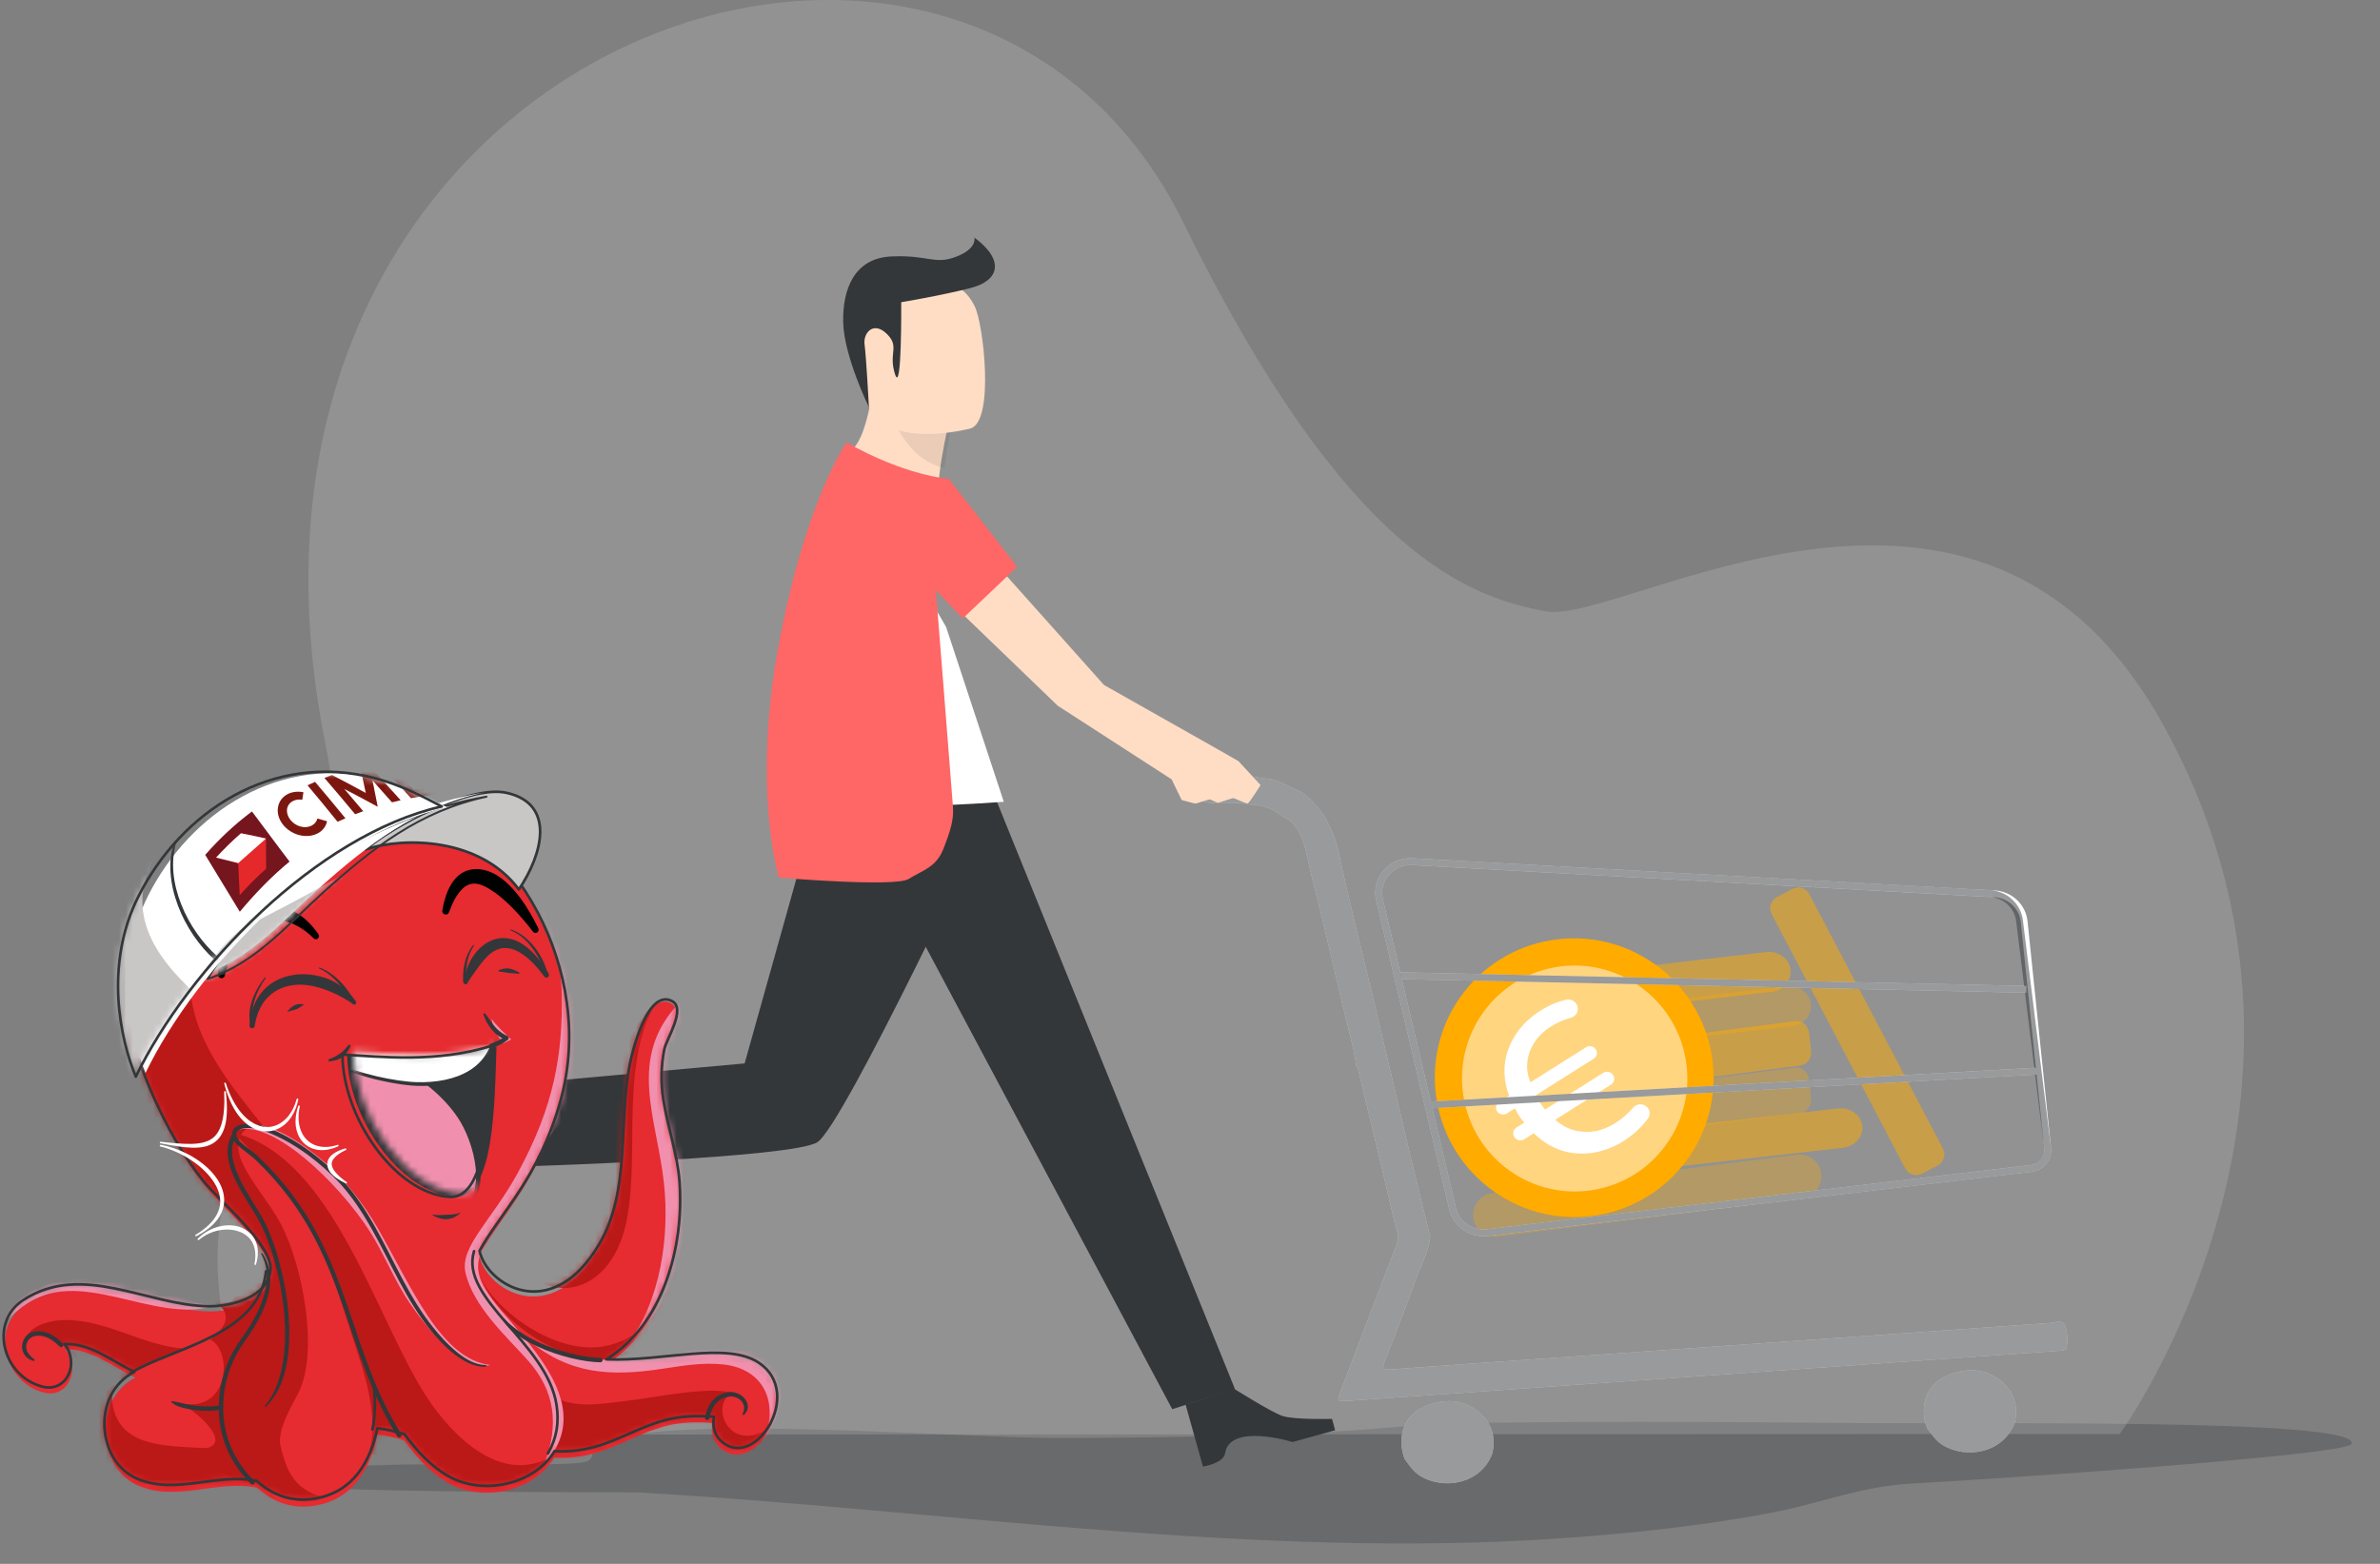 <svg width="350" height="230" viewBox="0 0 350 230" fill="none" xmlns="http://www.w3.org/2000/svg">
<rect x="0" y="0" width="350" height="230" fill="#808080" stroke="none"/>
<path opacity="0.3" fill-rule="evenodd" clip-rule="evenodd" d="M93.692 219.481C93.692 219.481 41.199 219.533 41.294 218.177C41.611 213.639 82.894 216.296 86.282 214.932C87.946 214.263 86.108 212.806 89.041 211.863C100.706 208.113 141.289 211.517 155.779 211.49C195.251 211.417 205.244 209.73 209.827 209.512C222.687 208.906 259.072 209.143 269.313 209.262C290.375 209.506 347.028 208.507 345.832 212.342C345.296 214.061 290.895 217.691 281.634 218.154C273.709 218.551 268.264 220.941 261.158 222.343C251.204 224.307 240.287 225.492 229.543 226.238C184.533 229.362 138.392 222.032 93.692 219.481Z" fill="#333739"/>
<g opacity="0.2">
<path fill-rule="evenodd" clip-rule="evenodd" d="M311.726 210.895C311.726 210.895 348.338 160.649 317.917 106.248C290.925 57.982 238.5 92 227.349 89.919C216.199 87.839 198.177 81.898 174.041 32.784C141.144 -34.194 27.072 6.432 47.871 109.475C57.935 159.341 17.239 161.153 37.976 211L311.726 210.895Z" fill="#DDDEDE"/>
</g>
<path fill-rule="evenodd" clip-rule="evenodd" d="M199.463 156.757C199.01 153.673 198.094 150.685 197.4 147.642C196.317 142.93 195.179 138.228 194.053 133.522C193.63 131.759 193.175 130 192.735 128.24C192.38 126.747 192.133 125.221 191.638 123.767C191.104 122.203 190.236 120.776 188.51 119.98C186.955 118.672 185.049 118.276 182.98 118.3L183.004 118.312L182.702 118.086C181.32 118.078 179.934 118.025 178.555 118.084C177.403 118.132 176.467 117.882 176.107 116.842C175.73 115.756 176.053 114.83 177.268 114.256C177.447 114.173 177.587 114.027 177.747 113.911C179.176 114.277 180.616 113.883 182.05 113.903C182.319 114.109 182.628 114.092 182.95 114.022L187.154 114.646L188.448 115.103L191.583 116.624C194.403 118.734 195.822 121.583 196.723 124.703C198.217 131.844 200.053 138.925 201.754 146.028C203.61 153.764 205.392 161.515 207.232 169.254C208.233 173.464 209.287 177.661 210.317 181.864C210.109 184.087 208.952 186.067 208.209 188.151C206.76 192.203 205.217 196.231 203.62 200.241C203.182 201.341 203.492 201.481 204.633 201.396C212.748 200.795 220.866 200.236 228.984 199.666C253.181 197.961 277.378 196.262 301.575 194.569C302.286 194.519 303.34 194.04 303.663 194.893C304.072 195.972 304.086 197.174 303.891 198.338C303.87 198.459 303.472 198.573 303.242 198.617C302.884 198.666 302.522 198.696 302.161 198.707L198.543 206.003C196.545 206.145 196.57 206.149 197.209 204.477C199.949 197.308 202.651 190.123 205.428 182.963C205.876 181.807 205.33 180.832 205.095 179.829C203.366 172.295 201.527 164.784 199.723 157.267C199.682 157.082 199.554 156.924 199.463 156.757Z" fill="white"/>
<path opacity="0.5" fill-rule="evenodd" clip-rule="evenodd" d="M199.463 156.757C199.01 153.673 198.094 150.685 197.4 147.642C196.317 142.93 195.179 138.228 194.053 133.522C193.63 131.759 193.175 130 192.735 128.24C192.38 126.747 192.133 125.221 191.638 123.767C191.104 122.203 190.236 120.776 188.51 119.98C186.955 118.672 185.049 118.276 182.98 118.3L183.004 118.312L182.702 118.086C181.32 118.078 179.934 118.025 178.555 118.084C177.403 118.132 176.467 117.882 176.107 116.842C175.73 115.756 176.053 114.83 177.268 114.256C177.447 114.173 177.587 114.027 177.747 113.911C179.176 114.277 180.616 113.883 182.05 113.903C182.319 114.109 182.628 114.092 182.95 114.022L187.154 114.646L188.448 115.103L191.583 116.624C194.403 118.734 195.822 121.583 196.723 124.703C198.217 131.844 200.053 138.925 201.754 146.028C203.61 153.764 205.392 161.515 207.232 169.254C208.233 173.464 209.287 177.661 210.317 181.864C210.109 184.087 208.952 186.067 208.209 188.151C206.76 192.203 205.217 196.231 203.62 200.241C203.182 201.341 203.492 201.481 204.633 201.396C212.748 200.795 220.866 200.236 228.984 199.666C253.181 197.961 277.378 196.262 301.575 194.569C302.286 194.519 303.34 194.04 303.663 194.893C304.072 195.972 304.086 197.174 303.891 198.338C303.87 198.459 303.472 198.573 303.242 198.617C302.884 198.666 302.522 198.696 302.161 198.707L198.543 206.003C196.545 206.145 196.57 206.149 197.209 204.477C199.949 197.308 202.651 190.123 205.428 182.963C205.876 181.807 205.33 180.832 205.095 179.829C203.366 172.295 201.527 164.784 199.723 157.267C199.682 157.082 199.554 156.924 199.463 156.757Z" fill="#333739"/>
<path fill-rule="evenodd" clip-rule="evenodd" d="M219.466 213.727C217.833 218.241 212.347 219.191 208.873 217.068C207.801 216.414 207.221 215.455 206.541 214.544C205.317 210.994 206.612 207.882 209.983 206.649C212.417 205.759 214.903 205.802 217.024 207.336C219.293 208.977 220.03 211.183 219.466 213.727Z" fill="white"/>
<path fill-rule="evenodd" clip-rule="evenodd" d="M296.3 209.191C294.667 213.706 289.181 214.656 285.705 212.533C284.633 211.879 284.054 210.92 283.373 210.009C282.15 206.459 283.446 203.348 286.817 202.114C289.251 201.223 291.737 201.267 293.858 202.802C296.125 204.442 296.862 206.648 296.3 209.191Z" fill="white"/>
<path opacity="0.5" fill-rule="evenodd" clip-rule="evenodd" d="M219.466 213.723C217.833 218.237 212.347 219.187 208.873 217.064C207.801 216.41 207.221 215.452 206.541 214.54C205.317 210.99 206.612 207.878 209.983 206.645C212.417 205.755 214.903 205.798 217.024 207.332C219.293 208.973 220.03 211.179 219.466 213.723Z" fill="#333739"/>
<path opacity="0.5" fill-rule="evenodd" clip-rule="evenodd" d="M296.3 209.191C294.666 213.706 289.181 214.656 285.705 212.533C284.633 211.879 284.054 210.92 283.373 210.009C282.15 206.459 283.446 203.348 286.817 202.114C289.251 201.223 291.737 201.267 293.858 202.802C296.125 204.442 296.862 206.648 296.3 209.191Z" fill="#333739"/>
<path opacity="0.3" fill-rule="evenodd" clip-rule="evenodd" d="M264.982 176.238L220.257 181.861C218.474 182.085 216.862 180.831 216.656 179.062C216.451 177.292 217.726 175.674 219.508 175.452L264.233 169.826C266.016 169.604 267.626 170.856 267.834 172.628C268.041 174.397 266.762 176.013 264.982 176.238Z" fill="#FFAB00"/>
<path opacity="0.5" fill-rule="evenodd" clip-rule="evenodd" d="M271.034 168.801L229.268 173.552C227.5 173.754 225.901 172.623 225.695 171.028C225.489 169.433 226.755 167.976 228.523 167.774L270.287 163.023C272.057 162.821 273.654 163.953 273.86 165.548C274.067 167.143 272.802 168.601 271.034 168.801Z" fill="#FFAB00"/>
<path opacity="0.3" fill-rule="evenodd" clip-rule="evenodd" d="M263.98 157.014L221.245 162.423C220.246 162.549 219.536 163.523 219.662 164.597L219.981 167.356C220.106 168.43 221.016 169.199 222.017 169.073L264.752 163.664C265.752 163.536 266.459 162.565 266.336 161.489L266.015 158.73C265.891 157.656 264.98 156.888 263.98 157.014Z" fill="#FFAB00"/>
<path opacity="0.5" fill-rule="evenodd" clip-rule="evenodd" d="M264.004 150.174L221.251 155.696C220.253 155.824 219.54 156.786 219.661 157.842L219.969 160.553C220.09 161.61 220.995 162.361 221.995 162.232L264.748 156.711C265.746 156.581 266.457 155.621 266.336 154.564L266.028 151.854C265.909 150.797 265.002 150.046 264.004 150.174Z" fill="#FFAB00"/>
<path opacity="0.3" fill-rule="evenodd" clip-rule="evenodd" d="M263.516 150.919L223.223 155.595C221.463 155.8 219.874 154.655 219.669 153.039C219.463 151.424 220.724 149.949 222.482 149.744L262.774 145.066C264.535 144.863 266.124 146.008 266.328 147.623C266.532 149.237 265.273 150.715 263.516 150.919Z" fill="#FFAB00"/>
<path opacity="0.5" fill-rule="evenodd" clip-rule="evenodd" d="M260.502 145.876L220.21 150.552C218.449 150.757 216.861 149.612 216.656 147.996C216.45 146.379 217.711 144.906 219.47 144.701L259.761 140.023C261.522 139.82 263.11 140.963 263.315 142.58C263.519 144.196 262.26 145.671 260.502 145.876Z" fill="#FFAB00"/>
<path opacity="0.5" fill-rule="evenodd" clip-rule="evenodd" d="M285.723 168.921L266.078 131.505C265.605 130.606 264.497 130.258 263.6 130.73L261.303 131.939C260.406 132.411 260.063 133.522 260.535 134.421L280.18 171.837C280.653 172.736 281.761 173.083 282.658 172.611L284.956 171.403C285.851 170.931 286.194 169.821 285.723 168.921Z" fill="#FFAB00"/>
<path fill-rule="evenodd" clip-rule="evenodd" d="M247.648 171.165C254.622 162.262 253.046 149.375 244.126 142.381C235.208 135.387 222.325 136.933 215.352 145.835C208.377 154.738 209.954 167.626 218.874 174.619C227.792 181.613 240.675 180.067 247.648 171.165Z" fill="#FFAB00"/>
<path opacity="0.5" fill-rule="evenodd" clip-rule="evenodd" d="M241.25 145.142C248.68 150.513 250.366 160.899 245.023 168.341C239.679 175.784 229.321 177.465 221.894 172.095C214.465 166.726 212.776 156.339 218.122 148.896C223.467 141.451 233.823 139.775 241.25 145.142Z" fill="white"/>
<path fill-rule="evenodd" clip-rule="evenodd" d="M242.21 162.812C242.432 163.032 242.567 163.321 242.593 163.628C242.62 163.933 242.536 164.238 242.354 164.491C241.623 165.513 240.378 166.791 238.741 167.824C236.346 169.332 233.469 170.046 230.592 169.454C228.796 169.086 227.006 168.112 225.568 166.665L224.153 167.554C223.923 167.698 223.641 167.748 223.373 167.694C223.104 167.639 222.867 167.482 222.718 167.258L222.694 167.222C222.545 167 222.493 166.727 222.55 166.467C222.606 166.206 222.767 165.979 222.997 165.833L224.158 165.1C223.863 164.737 223.662 164.514 223.519 164.303C223.247 163.888 223.007 163.452 222.801 163.004L221.604 163.758C221.373 163.902 221.092 163.953 220.823 163.897C220.554 163.842 220.319 163.686 220.168 163.463C220.019 163.239 219.965 162.967 220.022 162.707C220.08 162.445 220.241 162.216 220.471 162.071L221.922 161.156C221.235 159.287 221.065 157.342 221.442 155.6C222.084 152.643 224.018 150.22 226.525 148.646C227.984 147.725 229.253 147.274 230.31 147.034C230.664 146.956 231.035 147.012 231.346 147.193C231.659 147.373 231.886 147.664 231.98 148.002L231.983 148.026C232.032 148.198 232.043 148.381 232.019 148.558C231.995 148.737 231.935 148.908 231.841 149.064C231.748 149.218 231.625 149.354 231.476 149.464C231.33 149.572 231.162 149.65 230.982 149.696C229.937 149.971 228.947 150.408 228.047 150.989C226.45 151.995 225.186 153.492 224.719 155.491C224.466 156.651 224.524 157.967 225.075 159.17L233.237 154.025C233.469 153.879 233.749 153.829 234.018 153.884C234.287 153.94 234.522 154.097 234.673 154.319C234.822 154.543 234.876 154.816 234.817 155.076C234.761 155.337 234.6 155.564 234.37 155.71L225.847 161.082C226.071 161.493 226.295 161.903 226.46 162.151C226.672 162.467 226.885 162.782 227.206 163.183L235.748 157.795C235.865 157.723 235.996 157.671 236.132 157.648C236.268 157.622 236.409 157.624 236.546 157.652C236.682 157.68 236.811 157.734 236.927 157.81C237.042 157.886 237.141 157.983 237.215 158.097C237.369 158.326 237.423 158.603 237.364 158.871C237.306 159.137 237.142 159.37 236.905 159.519L228.723 164.675C229.662 165.537 230.764 166.094 231.839 166.317C233.971 166.724 235.753 166.303 237.567 165.158C238.548 164.538 239.425 163.776 240.166 162.898C240.287 162.754 240.44 162.635 240.612 162.552C240.785 162.467 240.973 162.42 241.166 162.412C241.359 162.403 241.552 162.434 241.73 162.505C241.91 162.573 242.072 162.678 242.207 162.812H242.21Z" fill="white"/>
<path fill-rule="evenodd" clip-rule="evenodd" d="M298.698 171.844L218.728 181.282C216.362 181.56 214.165 180.055 213.628 177.787L202.871 132.334C202.166 129.361 204.586 126.554 207.701 126.726L293.297 131.453C295.587 131.58 297.438 133.311 297.669 135.542L301.124 168.883C301.275 170.35 300.196 171.668 298.698 171.844Z" stroke="white"/>
<path d="M206 143.5L298 145.5" stroke="white"/>
<path d="M210.248 162.509L299.636 157.523" stroke="white"/>
<path opacity="0.5" fill-rule="evenodd" clip-rule="evenodd" d="M207.729 126.227C204.296 126.038 201.599 129.136 202.384 132.45L213.141 177.902C213.739 180.426 216.177 182.085 218.787 181.778L298.757 172.341C300.516 172.133 301.801 170.581 301.622 168.832L297.497 135.448L297.497 135.443C297.237 132.962 295.181 131.051 292.655 130.912L207.729 126.227ZM207.674 127.225C204.876 127.071 202.733 129.587 203.357 132.219L206.002 143.395L206.011 143L297.669 144.992L296.502 135.551C296.297 133.573 294.653 132.024 292.6 131.911L207.674 127.225ZM297.793 145.995L206.146 144.003L210.406 162L299.159 157.05L297.793 145.995ZM214.115 177.672L210.64 162.989L299.282 158.044L300.627 168.934L300.627 168.939C300.746 170.122 299.874 171.202 298.64 171.347L218.67 180.785C216.546 181.035 214.591 179.685 214.115 177.672Z" fill="#333739"/>
<path fill-rule="evenodd" clip-rule="evenodd" d="M162.349 100.74L146.428 82.906L141.569 90.323L155.544 103.788L172.298 114.619L177.866 110.228L172.298 114.619L173.776 117.658C173.776 117.658 175.624 118.176 175.786 118.18C175.949 118.186 177.755 117.565 177.908 117.565C178.062 117.566 178.86 118.035 179.104 118.047C179.348 118.057 181.192 117.362 181.381 117.382C181.571 117.4 183.222 118.19 183.464 118.175C183.704 118.16 185.378 115.461 185.378 115.461L182.124 111.94L178.395 109.81" fill="#FFDDC5"/>
<path fill-rule="evenodd" clip-rule="evenodd" d="M79.612 160.079L80.122 167.649C80.122 167.649 75.129 172.549 74.009 174.345C72.889 176.139 71.729 182.401 71.729 182.401L69.665 182.586L69.271 177.205C69.271 177.205 73.91 165.485 69.554 164.01C67.928 163.459 68.051 160.039 68.051 160.039L79.54 158.993" fill="#333739"/>
<path fill-rule="evenodd" clip-rule="evenodd" d="M175.319 206.281L181.462 204.234C181.462 204.234 186.827 207.625 188.547 208.231C190.269 208.835 195.89 208.678 195.89 208.678L196.339 210.351L190.092 212.079C190.092 212.079 180.818 209.216 180.159 213.748C179.95 215.2 176.906 215.696 176.906 215.696L174.345 206.55" fill="#333739"/>
<path fill-rule="evenodd" clip-rule="evenodd" d="M138.346 73.3C138.391 73.33 133.133 75.075 129.641 73.513C126.354 72.047 123.903 66.648 123.953 66.646C125.453 66.585 127.112 65.294 128.456 56.761L129.093 56.994L139.802 60.892C139.802 60.892 138.994 64.308 138.461 67.561C138.014 70.293 137.762 72.909 138.346 73.3Z" fill="#FFDDC5"/>
<path opacity="0.1" fill-rule="evenodd" clip-rule="evenodd" d="M140.003 62.122C140.003 62.122 139.321 65.556 138.889 68.831C133.251 67.58 130.99 61.372 130.17 58.012L140.003 62.122Z" fill="#333739"/>
<path fill-rule="evenodd" clip-rule="evenodd" d="M142.771 63.002C142.771 63.002 129.2 66.692 127.325 58.459C125.451 50.225 122.436 45.156 131.023 42.452C139.608 39.749 142.013 42.457 143.328 45.029C144.641 47.601 146.253 61.83 142.771 63.002Z" fill="#FFDDC5"/>
<path fill-rule="evenodd" clip-rule="evenodd" d="M146.086 116.641L126.899 121.924L172.389 207.25L181.606 204.277" fill="#333739"/>
<path fill-rule="evenodd" clip-rule="evenodd" d="M146.169 118.41L121.669 112.985L109.505 156.401L77.826 159.266L78.534 171.494C78.534 171.494 116.339 170.297 120.172 168.004C124.006 165.711 146.169 118.41 146.169 118.41Z" fill="#333739"/>
<path fill-rule="evenodd" clip-rule="evenodd" d="M147.616 117.923C147.616 117.923 138.883 118.533 138.557 118.357C138.147 118.138 136.457 87.582 136.458 87.601L139.13 92.204" fill="white"/>
<path fill-rule="evenodd" clip-rule="evenodd" d="M143.295 34.938C147.858 38.357 146.895 41.271 142.774 42.347C138.647 43.428 132.532 44.446 132.532 44.446C132.532 44.446 132.643 58.191 131.623 55.037C130.604 51.886 132.378 51.005 130.395 49.086C128.416 47.17 126.911 49.002 127.143 50.665C127.379 52.327 127.788 59.91 127.788 59.91C127.788 59.91 124.118 52.392 123.999 47.428C123.885 42.468 125.664 37.94 131.129 37.712C136.6 37.484 137.403 38.971 140.584 37.766C143.765 36.563 143.295 34.938 143.295 34.938Z" fill="#333739"/>
<path fill-rule="evenodd" clip-rule="evenodd" d="M141.573 90.96L137.625 86.802C137.625 86.802 140.033 116.985 140.148 118.77C140.261 120.555 139.786 122.192 138.714 124.893C137.644 127.596 135.645 127.994 133.638 129.263C131.629 130.53 114.534 129.067 114.534 129.067C114.534 129.067 110.526 115.981 114.557 94.608C118.589 73.237 124.506 65.064 124.506 65.064C133.022 69.948 139.545 70.444 139.545 70.444L149.589 83.368" fill="#FF6666"/>
<path fill-rule="evenodd" clip-rule="evenodd" d="M59.463 211.857C61.324 214.411 63.47 216.761 66.143 218.23C71.105 220.955 78.519 219.339 81.477 214.382C83.491 214.527 85.596 214.246 87.404 213.735C90.947 212.73 94.108 210.734 97.677 209.782C100.019 209.157 102.426 209.084 104.828 209.272C104.607 210.593 104.837 211.893 105.832 212.846C110.701 217.506 118.114 205.828 111.434 201.282C106.694 198.056 97.457 201.09 89.053 200.757C97.299 195.616 100.48 184.145 99.782 174.435C99.475 170.201 98.023 166.248 97.391 162.072C97.02 159.617 97.071 157.158 97.544 154.723C97.835 153.22 100.821 148.653 98.654 147.536C95.063 145.687 92.852 155.151 92.521 156.81C90.785 165.524 92.654 175.698 87.997 183.671C80.958 195.725 71.463 189.619 70.477 184.628C73.44 179.12 79.17 173.825 82.328 162.38C87.713 142.861 75.273 122.267 60.769 117.517C39.415 110.524 15.551 130.383 18.692 149.169C19.81 155.844 24.117 166.863 30.013 174.27C32.35 177.207 40.094 183.716 39.841 187.383C39.552 191.555 33.99 192.933 30.71 192.872C21.648 192.7 12.208 186.275 3.593 191.963C-1.422 195.273 0.576 203.285 6.442 204.813C9.95 205.726 11.955 201.345 9.625 198.486C13.395 198.271 16.655 201.066 19.905 202.609C13.558 205.896 14.406 215.893 20.278 218.466C25.952 220.952 32.02 217.567 37.843 218.813C40.22 220.998 43.024 221.97 46.271 221.443C51.957 220.522 54.441 216.003 55.508 210.984C56.85 211.152 58.17 211.441 59.463 211.857Z" fill="#E62B31"/>
<mask id="mask0" style="mask-type:alpha" maskUnits="userSpaceOnUse" x="0" y="116" width="115" height="105">
<path fill-rule="evenodd" clip-rule="evenodd" d="M51.681 116.07C54.71 116.07 57.77 116.518 60.781 117.491C75.337 122.193 87.82 142.589 82.415 161.918C79.246 173.253 73.498 178.496 70.522 183.951C71.513 188.892 81.04 194.938 88.105 183.002C92.778 175.107 90.905 165.032 92.647 156.402C92.977 154.76 95.196 145.386 98.8 147.219C100.975 148.323 97.979 152.848 97.686 154.335C97.213 156.749 97.162 159.18 97.533 161.614C98.17 165.747 99.625 169.663 99.932 173.857C100.634 183.471 97.44 194.83 89.164 199.923C92.115 200.037 95.166 199.746 98.09 199.453C103.531 198.91 108.533 198.366 111.628 200.443C118.33 204.944 110.89 216.508 106.004 211.895C105.007 210.951 104.776 209.663 104.998 208.356C102.587 208.169 100.169 208.241 97.821 208.861C94.237 209.803 91.065 211.779 87.51 212.775C85.697 213.281 83.583 213.559 81.563 213.416C78.594 218.323 71.152 219.925 66.174 217.226C63.49 215.772 61.337 213.443 59.47 210.914C58.171 210.503 56.848 210.217 55.501 210.05C54.429 215.022 51.936 219.496 46.229 220.408C42.972 220.93 40.157 219.967 37.772 217.803C35.196 217.26 32.571 217.608 29.952 217.955C26.635 218.396 23.328 218.835 20.145 217.46C14.25 214.91 13.399 205.012 19.77 201.757C16.509 200.229 13.238 197.461 9.452 197.674C11.79 200.507 9.78 204.844 6.259 203.94C0.371 202.425 -1.632 194.492 3.398 191.214C12.045 185.581 21.518 191.944 30.613 192.114C33.907 192.175 39.487 190.81 39.776 186.679C40.032 183.047 32.259 176.602 29.915 173.694C23.998 166.356 19.674 155.446 18.553 148.834C15.842 132.845 33.154 116.07 51.679 116.07H51.681Z" fill="white"/>
</mask>
<g mask="url(#mask0)">
<path fill-rule="evenodd" clip-rule="evenodd" d="M27.965 144.367C28.031 152.637 33.73 159.346 38.586 165.481C34.931 165.4 34.345 168.41 35.745 171.261C37.272 174.371 39.713 176.996 41.329 180.079C44.462 186.057 46.996 198.849 43.825 204.956C42.864 206.808 40.677 210.491 41.258 212.68C41.935 215.231 42.643 219.149 47.888 220.268C45.957 221.145 43.831 220.948 41.885 220.234C37.917 218.779 24.152 213.695 28.831 213.087C35.599 213.256 28.46 206.989 26.177 206.268C33.626 208.274 34.374 198.785 30.933 197.004C35.277 193.67 32.666 191.351 29.217 190.984C34.187 191.722 35.585 192.57 34.052 186.686C33.211 183.465 30.196 180.542 27.845 178.285C21.654 172.345 17.354 164.515 16.084 156.167C14.987 148.96 19.933 144.971 27.965 144.367Z" fill="#BB1818"/>
</g>
<mask id="mask1" style="mask-type:alpha" maskUnits="userSpaceOnUse" x="0" y="116" width="115" height="105">
<path fill-rule="evenodd" clip-rule="evenodd" d="M51.681 116.07C54.71 116.07 57.77 116.518 60.781 117.491C75.337 122.193 87.82 142.589 82.415 161.918C79.246 173.253 73.498 178.496 70.522 183.951C71.513 188.892 81.04 194.938 88.105 183.002C92.778 175.107 90.905 165.032 92.647 156.402C92.977 154.76 95.196 145.386 98.8 147.219C100.975 148.323 97.979 152.848 97.686 154.335C97.213 156.749 97.162 159.18 97.533 161.614C98.17 165.747 99.625 169.663 99.932 173.857C100.634 183.471 97.44 194.83 89.164 199.923C92.115 200.037 95.166 199.746 98.09 199.453C103.531 198.91 108.533 198.366 111.628 200.443C118.33 204.944 110.89 216.508 106.004 211.895C105.007 210.951 104.776 209.663 104.998 208.356C102.587 208.169 100.169 208.241 97.821 208.861C94.237 209.803 91.065 211.779 87.51 212.775C85.697 213.281 83.583 213.559 81.563 213.416C78.594 218.323 71.152 219.925 66.174 217.226C63.49 215.772 61.337 213.443 59.47 210.914C58.171 210.503 56.848 210.217 55.501 210.05C54.429 215.022 51.936 219.496 46.229 220.408C42.972 220.93 40.157 219.967 37.772 217.803C35.196 217.26 32.571 217.608 29.952 217.955C26.635 218.396 23.328 218.835 20.145 217.46C14.25 214.91 13.399 205.012 19.77 201.757C16.509 200.229 13.238 197.461 9.452 197.674C11.79 200.507 9.78 204.844 6.259 203.94C0.371 202.425 -1.632 194.492 3.398 191.214C12.045 185.581 21.518 191.944 30.613 192.114C33.907 192.175 39.487 190.81 39.776 186.679C40.032 183.047 32.259 176.602 29.915 173.694C23.998 166.356 19.674 155.446 18.553 148.834C15.842 132.845 33.154 116.07 51.679 116.07H51.681Z" fill="white"/>
</mask>
<g mask="url(#mask1)">
<path fill-rule="evenodd" clip-rule="evenodd" d="M112.526 210.277C111.938 210.808 111.043 211.065 110.273 211.144C106.152 211.565 104.776 205.708 108.053 204.785C106.998 204.702 105.962 204.527 104.899 204.535C100.475 204.572 96.152 205.569 91.778 206.075C88.877 206.412 85.377 207.036 82.545 205.922C83.406 209.266 82.158 212.073 80.901 215.122C83.057 215.666 85.298 215.991 87.492 216.332C89.219 216.602 90.949 216.817 92.691 216.957C97.882 217.372 103.598 217.382 108.51 215.415C110.412 214.655 112.408 212.618 112.526 210.277Z" fill="#BB1818"/>
</g>
<mask id="mask2" style="mask-type:alpha" maskUnits="userSpaceOnUse" x="0" y="116" width="115" height="105">
<path fill-rule="evenodd" clip-rule="evenodd" d="M51.681 116.07C54.71 116.07 57.77 116.518 60.781 117.491C75.337 122.193 87.82 142.589 82.415 161.918C79.246 173.253 73.498 178.496 70.522 183.951C71.513 188.892 81.04 194.938 88.105 183.002C92.778 175.107 90.905 165.032 92.647 156.402C92.977 154.76 95.196 145.386 98.8 147.219C100.975 148.323 97.979 152.848 97.686 154.335C97.213 156.749 97.162 159.18 97.533 161.614C98.17 165.747 99.625 169.663 99.932 173.857C100.634 183.471 97.44 194.83 89.164 199.923C92.115 200.037 95.166 199.746 98.09 199.453C103.531 198.91 108.533 198.366 111.628 200.443C118.33 204.944 110.89 216.508 106.004 211.895C105.007 210.951 104.776 209.663 104.998 208.356C102.587 208.169 100.169 208.241 97.821 208.861C94.237 209.803 91.065 211.779 87.51 212.775C85.697 213.281 83.583 213.559 81.563 213.416C78.594 218.323 71.152 219.925 66.174 217.226C63.49 215.772 61.337 213.443 59.47 210.914C58.171 210.503 56.848 210.217 55.501 210.05C54.429 215.022 51.936 219.496 46.229 220.408C42.972 220.93 40.157 219.967 37.772 217.803C35.196 217.26 32.571 217.608 29.952 217.955C26.635 218.396 23.328 218.835 20.145 217.46C14.25 214.91 13.399 205.012 19.77 201.757C16.509 200.229 13.238 197.461 9.452 197.674C11.79 200.507 9.78 204.844 6.259 203.94C0.371 202.425 -1.632 194.492 3.398 191.214C12.045 185.581 21.518 191.944 30.613 192.114C33.907 192.175 39.487 190.81 39.776 186.679C40.032 183.047 32.259 176.602 29.915 173.694C23.998 166.356 19.674 155.446 18.553 148.834C15.842 132.845 33.154 116.07 51.679 116.07H51.681Z" fill="white"/>
</mask>
<g mask="url(#mask2)">
<path fill-rule="evenodd" clip-rule="evenodd" d="M26.992 198.346C20.961 197.875 15.682 194.102 9.562 194.141C7.378 194.154 3.683 194.979 3.628 197.799C4.945 195.324 8.197 196.228 9.619 198.038C11.715 200.709 14.918 201.961 17.937 202.801C20.366 200.867 23.532 200.097 26.992 198.346Z" fill="#BB1818"/>
</g>
<mask id="mask3" style="mask-type:alpha" maskUnits="userSpaceOnUse" x="0" y="116" width="115" height="105">
<path fill-rule="evenodd" clip-rule="evenodd" d="M51.681 116.07C54.71 116.07 57.77 116.518 60.781 117.491C75.337 122.193 87.82 142.589 82.415 161.918C79.246 173.253 73.498 178.496 70.522 183.951C71.513 188.892 81.04 194.938 88.105 183.002C92.778 175.107 90.905 165.032 92.647 156.402C92.977 154.76 95.196 145.386 98.8 147.219C100.975 148.323 97.979 152.848 97.686 154.335C97.213 156.749 97.162 159.18 97.533 161.614C98.17 165.747 99.625 169.663 99.932 173.857C100.634 183.471 97.44 194.83 89.164 199.923C92.115 200.037 95.166 199.746 98.09 199.453C103.531 198.91 108.533 198.366 111.628 200.443C118.33 204.944 110.89 216.508 106.004 211.895C105.007 210.951 104.776 209.663 104.998 208.356C102.587 208.169 100.169 208.241 97.821 208.861C94.237 209.803 91.065 211.779 87.51 212.775C85.697 213.281 83.583 213.559 81.563 213.416C78.594 218.323 71.152 219.925 66.174 217.226C63.49 215.772 61.337 213.443 59.47 210.914C58.171 210.503 56.848 210.217 55.501 210.05C54.429 215.022 51.936 219.496 46.229 220.408C42.972 220.93 40.157 219.967 37.772 217.803C35.196 217.26 32.571 217.608 29.952 217.955C26.635 218.396 23.328 218.835 20.145 217.46C14.25 214.91 13.399 205.012 19.77 201.757C16.509 200.229 13.238 197.461 9.452 197.674C11.79 200.507 9.78 204.844 6.259 203.94C0.371 202.425 -1.632 194.492 3.398 191.214C12.045 185.581 21.518 191.944 30.613 192.114C33.907 192.175 39.487 190.81 39.776 186.679C40.032 183.047 32.259 176.602 29.915 173.694C23.998 166.356 19.674 155.446 18.553 148.834C15.842 132.845 33.154 116.07 51.679 116.07H51.681Z" fill="white"/>
</mask>
<g mask="url(#mask3)">
<path fill-rule="evenodd" clip-rule="evenodd" d="M36.517 214.152C30.831 211.544 19.482 214.979 16.906 207.936C16.387 206.516 16.335 205.067 16.844 203.633C11.174 207.795 11.611 217.479 18.183 220.34C25.67 223.598 33.54 219.95 41.258 221.207C39.624 219.435 37.917 216.123 36.517 214.152Z" fill="#BB1818"/>
</g>
<mask id="mask4" style="mask-type:alpha" maskUnits="userSpaceOnUse" x="0" y="116" width="115" height="105">
<path fill-rule="evenodd" clip-rule="evenodd" d="M51.681 116.07C54.71 116.07 57.77 116.518 60.781 117.491C75.337 122.193 87.82 142.589 82.415 161.918C79.246 173.253 73.498 178.496 70.522 183.951C71.513 188.892 81.04 194.938 88.105 183.002C92.778 175.107 90.905 165.032 92.647 156.402C92.977 154.76 95.196 145.386 98.8 147.219C100.975 148.323 97.979 152.848 97.686 154.335C97.213 156.749 97.162 159.18 97.533 161.614C98.17 165.747 99.625 169.663 99.932 173.857C100.634 183.471 97.44 194.83 89.164 199.923C92.115 200.037 95.166 199.746 98.09 199.453C103.531 198.91 108.533 198.366 111.628 200.443C118.33 204.944 110.89 216.508 106.004 211.895C105.007 210.951 104.776 209.663 104.998 208.356C102.587 208.169 100.169 208.241 97.821 208.861C94.237 209.803 91.065 211.779 87.51 212.775C85.697 213.281 83.583 213.559 81.563 213.416C78.594 218.323 71.152 219.925 66.174 217.226C63.49 215.772 61.337 213.443 59.47 210.914C58.171 210.503 56.848 210.217 55.501 210.05C54.429 215.022 51.936 219.496 46.229 220.408C42.972 220.93 40.157 219.967 37.772 217.803C35.196 217.26 32.571 217.608 29.952 217.955C26.635 218.396 23.328 218.835 20.145 217.46C14.25 214.91 13.399 205.012 19.77 201.757C16.509 200.229 13.238 197.461 9.452 197.674C11.79 200.507 9.78 204.844 6.259 203.94C0.371 202.425 -1.632 194.492 3.398 191.214C12.045 185.581 21.518 191.944 30.613 192.114C33.907 192.175 39.487 190.81 39.776 186.679C40.032 183.047 32.259 176.602 29.915 173.694C23.998 166.356 19.674 155.446 18.553 148.834C15.842 132.845 33.154 116.07 51.679 116.07H51.681Z" fill="white"/>
</mask>
<g mask="url(#mask4)">
<path fill-rule="evenodd" clip-rule="evenodd" d="M34.617 166.672C49.168 170.433 55.362 194.293 62.84 205.598C66.582 211.253 73.76 218.488 81.124 214.181C78.051 219.433 71.364 222.311 65.742 218.981C63.563 217.69 62.308 215.665 60.468 214.021C58.925 212.64 56.154 214.75 54.352 213.755C55.35 209.186 54.514 204.836 52.705 199.301C51.084 194.338 49.146 188.192 48.474 186.531C43.494 174.221 35.813 168.717 34.617 166.672Z" fill="#BB1818"/>
</g>
<mask id="mask5" style="mask-type:alpha" maskUnits="userSpaceOnUse" x="0" y="116" width="115" height="105">
<path fill-rule="evenodd" clip-rule="evenodd" d="M51.681 116.07C54.71 116.07 57.77 116.518 60.781 117.491C75.337 122.193 87.82 142.589 82.415 161.918C79.246 173.253 73.498 178.496 70.522 183.951C71.513 188.892 81.04 194.938 88.105 183.002C92.778 175.107 90.905 165.032 92.647 156.402C92.977 154.76 95.196 145.386 98.8 147.219C100.975 148.323 97.979 152.848 97.686 154.335C97.213 156.749 97.162 159.18 97.533 161.614C98.17 165.747 99.625 169.663 99.932 173.857C100.634 183.471 97.44 194.83 89.164 199.923C92.115 200.037 95.166 199.746 98.09 199.453C103.531 198.91 108.533 198.366 111.628 200.443C118.33 204.944 110.89 216.508 106.004 211.895C105.007 210.951 104.776 209.663 104.998 208.356C102.587 208.169 100.169 208.241 97.821 208.861C94.237 209.803 91.065 211.779 87.51 212.775C85.697 213.281 83.583 213.559 81.563 213.416C78.594 218.323 71.152 219.925 66.174 217.226C63.49 215.772 61.337 213.443 59.47 210.914C58.171 210.503 56.848 210.217 55.501 210.05C54.429 215.022 51.936 219.496 46.229 220.408C42.972 220.93 40.157 219.967 37.772 217.803C35.196 217.26 32.571 217.608 29.952 217.955C26.635 218.396 23.328 218.835 20.145 217.46C14.25 214.91 13.399 205.012 19.77 201.757C16.509 200.229 13.238 197.461 9.452 197.674C11.79 200.507 9.78 204.844 6.259 203.94C0.371 202.425 -1.632 194.492 3.398 191.214C12.045 185.581 21.518 191.944 30.613 192.114C33.907 192.175 39.487 190.81 39.776 186.679C40.032 183.047 32.259 176.602 29.915 173.694C23.998 166.356 19.674 155.446 18.553 148.834C15.842 132.845 33.154 116.07 51.679 116.07H51.681Z" fill="white"/>
</mask>
<g mask="url(#mask5)">
<path fill-rule="evenodd" clip-rule="evenodd" d="M70.522 187.633C72.827 192.786 81.485 199.108 88.512 198.055C96.166 196.907 99.179 189.248 100.564 182.074C99.913 188.124 99.022 195.386 93.28 198.657C85.985 202.814 73.981 195.843 70.522 187.633Z" fill="#BB1818"/>
</g>
<mask id="mask6" style="mask-type:alpha" maskUnits="userSpaceOnUse" x="0" y="116" width="115" height="105">
<path fill-rule="evenodd" clip-rule="evenodd" d="M51.681 116.07C54.71 116.07 57.77 116.518 60.781 117.491C75.337 122.193 87.82 142.589 82.415 161.918C79.246 173.253 73.498 178.496 70.522 183.951C71.513 188.892 81.04 194.938 88.105 183.002C92.778 175.107 90.905 165.032 92.647 156.402C92.977 154.76 95.196 145.386 98.8 147.219C100.975 148.323 97.979 152.848 97.686 154.335C97.213 156.749 97.162 159.18 97.533 161.614C98.17 165.747 99.625 169.663 99.932 173.857C100.634 183.471 97.44 194.83 89.164 199.923C92.115 200.037 95.166 199.746 98.09 199.453C103.531 198.91 108.533 198.366 111.628 200.443C118.33 204.944 110.89 216.508 106.004 211.895C105.007 210.951 104.776 209.663 104.998 208.356C102.587 208.169 100.169 208.241 97.821 208.861C94.237 209.803 91.065 211.779 87.51 212.775C85.697 213.281 83.583 213.559 81.563 213.416C78.594 218.323 71.152 219.925 66.174 217.226C63.49 215.772 61.337 213.443 59.47 210.914C58.171 210.503 56.848 210.217 55.501 210.05C54.429 215.022 51.936 219.496 46.229 220.408C42.972 220.93 40.157 219.967 37.772 217.803C35.196 217.26 32.571 217.608 29.952 217.955C26.635 218.396 23.328 218.835 20.145 217.46C14.25 214.91 13.399 205.012 19.77 201.757C16.509 200.229 13.238 197.461 9.452 197.674C11.79 200.507 9.78 204.844 6.259 203.94C0.371 202.425 -1.632 194.492 3.398 191.214C12.045 185.581 21.518 191.944 30.613 192.114C33.907 192.175 39.487 190.81 39.776 186.679C40.032 183.047 32.259 176.602 29.915 173.694C23.998 166.356 19.674 155.446 18.553 148.834C15.842 132.845 33.154 116.07 51.679 116.07H51.681Z" fill="white"/>
</mask>
<g mask="url(#mask6)">
<path fill-rule="evenodd" clip-rule="evenodd" d="M96.4 147.617C91.862 155.205 93.441 166.445 92.735 175.03C92.454 178.451 91.974 181.85 90.168 184.846C85.922 191.89 77.141 190.694 74.445 182.076C76.253 183.114 77.368 185.446 79.29 184.627C85.511 181.976 86.409 175.57 87.357 169.67C87.836 166.684 91.608 150.789 96.4 147.617Z" fill="#BB1818"/>
</g>
<mask id="mask7" style="mask-type:alpha" maskUnits="userSpaceOnUse" x="0" y="116" width="115" height="105">
<path fill-rule="evenodd" clip-rule="evenodd" d="M51.681 116.07C54.71 116.07 57.77 116.518 60.781 117.491C75.337 122.193 87.82 142.589 82.415 161.918C79.246 173.253 73.498 178.496 70.522 183.951C71.513 188.892 81.04 194.938 88.105 183.002C92.778 175.107 90.905 165.032 92.647 156.402C92.977 154.76 95.196 145.386 98.8 147.219C100.975 148.323 97.979 152.848 97.686 154.335C97.213 156.749 97.162 159.18 97.533 161.614C98.17 165.747 99.625 169.663 99.932 173.857C100.634 183.471 97.44 194.83 89.164 199.923C92.115 200.037 95.166 199.746 98.09 199.453C103.531 198.91 108.533 198.366 111.628 200.443C118.33 204.944 110.89 216.508 106.004 211.895C105.007 210.951 104.776 209.663 104.998 208.356C102.587 208.169 100.169 208.241 97.821 208.861C94.237 209.803 91.065 211.779 87.51 212.775C85.697 213.281 83.583 213.559 81.563 213.416C78.594 218.323 71.152 219.925 66.174 217.226C63.49 215.772 61.337 213.443 59.47 210.914C58.171 210.503 56.848 210.217 55.501 210.05C54.429 215.022 51.936 219.496 46.229 220.408C42.972 220.93 40.157 219.967 37.772 217.803C35.196 217.26 32.571 217.608 29.952 217.955C26.635 218.396 23.328 218.835 20.145 217.46C14.25 214.91 13.399 205.012 19.77 201.757C16.509 200.229 13.238 197.461 9.452 197.674C11.79 200.507 9.78 204.844 6.259 203.94C0.371 202.425 -1.632 194.492 3.398 191.214C12.045 185.581 21.518 191.944 30.613 192.114C33.907 192.175 39.487 190.81 39.776 186.679C40.032 183.047 32.259 176.602 29.915 173.694C23.998 166.356 19.674 155.446 18.553 148.834C15.842 132.845 33.154 116.07 51.679 116.07H51.681Z" fill="white"/>
</mask>
<g mask="url(#mask7)">
<path fill-rule="evenodd" clip-rule="evenodd" d="M80.142 168.307C74.687 180.648 69.067 182.898 70.551 187.819C71.206 189.994 73.472 192.483 74.909 194.141C79.965 199.964 86.789 207.996 80.065 215.28C82.225 209.558 81.672 204.577 77.583 200.024C74.51 196.601 69.612 192.169 68.457 187.199C67.565 183.356 72.328 179.493 76.124 172.536C81.617 162.466 82.74 154.846 82.617 146.255C82.546 141.198 80.831 136.166 78.618 131.703C83.933 140.54 86.551 150.74 85.064 161.036C84.671 163.758 81.261 165.776 80.142 168.307Z" fill="#F190AE"/>
</g>
<mask id="mask8" style="mask-type:alpha" maskUnits="userSpaceOnUse" x="0" y="116" width="115" height="105">
<path fill-rule="evenodd" clip-rule="evenodd" d="M51.681 116.07C54.71 116.07 57.77 116.518 60.781 117.491C75.337 122.193 87.82 142.589 82.415 161.918C79.246 173.253 73.498 178.496 70.522 183.951C71.513 188.892 81.04 194.938 88.105 183.002C92.778 175.107 90.905 165.032 92.647 156.402C92.977 154.76 95.196 145.386 98.8 147.219C100.975 148.323 97.979 152.848 97.686 154.335C97.213 156.749 97.162 159.18 97.533 161.614C98.17 165.747 99.625 169.663 99.932 173.857C100.634 183.471 97.44 194.83 89.164 199.923C92.115 200.037 95.166 199.746 98.09 199.453C103.531 198.91 108.533 198.366 111.628 200.443C118.33 204.944 110.89 216.508 106.004 211.895C105.007 210.951 104.776 209.663 104.998 208.356C102.587 208.169 100.169 208.241 97.821 208.861C94.237 209.803 91.065 211.779 87.51 212.775C85.697 213.281 83.583 213.559 81.563 213.416C78.594 218.323 71.152 219.925 66.174 217.226C63.49 215.772 61.337 213.443 59.47 210.914C58.171 210.503 56.848 210.217 55.501 210.05C54.429 215.022 51.936 219.496 46.229 220.408C42.972 220.93 40.157 219.967 37.772 217.803C35.196 217.26 32.571 217.608 29.952 217.955C26.635 218.396 23.328 218.835 20.145 217.46C14.25 214.91 13.399 205.012 19.77 201.757C16.509 200.229 13.238 197.461 9.452 197.674C11.79 200.507 9.78 204.844 6.259 203.94C0.371 202.425 -1.632 194.492 3.398 191.214C12.045 185.581 21.518 191.944 30.613 192.114C33.907 192.175 39.487 190.81 39.776 186.679C40.032 183.047 32.259 176.602 29.915 173.694C23.998 166.356 19.674 155.446 18.553 148.834C15.842 132.845 33.154 116.07 51.679 116.07H51.681Z" fill="white"/>
</mask>
<g mask="url(#mask8)">
<path fill-rule="evenodd" clip-rule="evenodd" d="M99.914 147.453C92.12 155.605 96.608 164.381 97.646 174.071C98.467 181.728 97.185 191.272 92.344 197.618C95.402 195.514 97.707 192.768 99.607 189.599C105.721 179.409 102.111 171.506 101.243 160.847C100.933 157.032 100.327 151.285 99.914 147.453Z" fill="#F190AE"/>
</g>
<mask id="mask9" style="mask-type:alpha" maskUnits="userSpaceOnUse" x="0" y="116" width="115" height="105">
<path fill-rule="evenodd" clip-rule="evenodd" d="M51.681 116.07C54.71 116.07 57.77 116.518 60.781 117.491C75.337 122.193 87.82 142.589 82.415 161.918C79.246 173.253 73.498 178.496 70.522 183.951C71.513 188.892 81.04 194.938 88.105 183.002C92.778 175.107 90.905 165.032 92.647 156.402C92.977 154.76 95.196 145.386 98.8 147.219C100.975 148.323 97.979 152.848 97.686 154.335C97.213 156.749 97.162 159.18 97.533 161.614C98.17 165.747 99.625 169.663 99.932 173.857C100.634 183.471 97.44 194.83 89.164 199.923C92.115 200.037 95.166 199.746 98.09 199.453C103.531 198.91 108.533 198.366 111.628 200.443C118.33 204.944 110.89 216.508 106.004 211.895C105.007 210.951 104.776 209.663 104.998 208.356C102.587 208.169 100.169 208.241 97.821 208.861C94.237 209.803 91.065 211.779 87.51 212.775C85.697 213.281 83.583 213.559 81.563 213.416C78.594 218.323 71.152 219.925 66.174 217.226C63.49 215.772 61.337 213.443 59.47 210.914C58.171 210.503 56.848 210.217 55.501 210.05C54.429 215.022 51.936 219.496 46.229 220.408C42.972 220.93 40.157 219.967 37.772 217.803C35.196 217.26 32.571 217.608 29.952 217.955C26.635 218.396 23.328 218.835 20.145 217.46C14.25 214.91 13.399 205.012 19.77 201.757C16.509 200.229 13.238 197.461 9.452 197.674C11.79 200.507 9.78 204.844 6.259 203.94C0.371 202.425 -1.632 194.492 3.398 191.214C12.045 185.581 21.518 191.944 30.613 192.114C33.907 192.175 39.487 190.81 39.776 186.679C40.032 183.047 32.259 176.602 29.915 173.694C23.998 166.356 19.674 155.446 18.553 148.834C15.842 132.845 33.154 116.07 51.679 116.07H51.681Z" fill="white"/>
</mask>
<g mask="url(#mask9)">
<path fill-rule="evenodd" clip-rule="evenodd" d="M77.58 197.004C83.679 202.105 89.645 202.475 97.297 201.326C100.313 200.873 103.313 200.343 106.376 200.673C112.425 201.322 114.546 206.416 112.32 211.714C116.411 206.504 115.884 199.252 108.646 197.928C105.428 197.339 100.865 199.032 97.678 199.493C89.624 200.657 85.129 200.122 77.58 197.004Z" fill="#F190AE"/>
</g>
<mask id="mask10" style="mask-type:alpha" maskUnits="userSpaceOnUse" x="0" y="116" width="115" height="105">
<path fill-rule="evenodd" clip-rule="evenodd" d="M51.681 116.07C54.71 116.07 57.77 116.518 60.781 117.491C75.337 122.193 87.82 142.589 82.415 161.918C79.246 173.253 73.498 178.496 70.522 183.951C71.513 188.892 81.04 194.938 88.105 183.002C92.778 175.107 90.905 165.032 92.647 156.402C92.977 154.76 95.196 145.386 98.8 147.219C100.975 148.323 97.979 152.848 97.686 154.335C97.213 156.749 97.162 159.18 97.533 161.614C98.17 165.747 99.625 169.663 99.932 173.857C100.634 183.471 97.44 194.83 89.164 199.923C92.115 200.037 95.166 199.746 98.09 199.453C103.531 198.91 108.533 198.366 111.628 200.443C118.33 204.944 110.89 216.508 106.004 211.895C105.007 210.951 104.776 209.663 104.998 208.356C102.587 208.169 100.169 208.241 97.821 208.861C94.237 209.803 91.065 211.779 87.51 212.775C85.697 213.281 83.583 213.559 81.563 213.416C78.594 218.323 71.152 219.925 66.174 217.226C63.49 215.772 61.337 213.443 59.47 210.914C58.171 210.503 56.848 210.217 55.501 210.05C54.429 215.022 51.936 219.496 46.229 220.408C42.972 220.93 40.157 219.967 37.772 217.803C35.196 217.26 32.571 217.608 29.952 217.955C26.635 218.396 23.328 218.835 20.145 217.46C14.25 214.91 13.399 205.012 19.77 201.757C16.509 200.229 13.238 197.461 9.452 197.674C11.79 200.507 9.78 204.844 6.259 203.94C0.371 202.425 -1.632 194.492 3.398 191.214C12.045 185.581 21.518 191.944 30.613 192.114C33.907 192.175 39.487 190.81 39.776 186.679C40.032 183.047 32.259 176.602 29.915 173.694C23.998 166.356 19.674 155.446 18.553 148.834C15.842 132.845 33.154 116.07 51.679 116.07H51.681Z" fill="white"/>
</mask>
<g mask="url(#mask10)">
<path fill-rule="evenodd" clip-rule="evenodd" d="M72.286 149.828C72.483 151.146 73.133 152.442 74.057 153.409C74.284 153.275 74.953 153.024 75.179 152.883C74.498 152.257 72.78 150.621 72.286 149.828Z" fill="#F190AE"/>
</g>
<mask id="mask11" style="mask-type:alpha" maskUnits="userSpaceOnUse" x="0" y="116" width="115" height="105">
<path fill-rule="evenodd" clip-rule="evenodd" d="M51.681 116.07C54.71 116.07 57.77 116.518 60.781 117.491C75.337 122.193 87.82 142.589 82.415 161.918C79.246 173.253 73.498 178.496 70.522 183.951C71.513 188.892 81.04 194.938 88.105 183.002C92.778 175.107 90.905 165.032 92.647 156.402C92.977 154.76 95.196 145.386 98.8 147.219C100.975 148.323 97.979 152.848 97.686 154.335C97.213 156.749 97.162 159.18 97.533 161.614C98.17 165.747 99.625 169.663 99.932 173.857C100.634 183.471 97.44 194.83 89.164 199.923C92.115 200.037 95.166 199.746 98.09 199.453C103.531 198.91 108.533 198.366 111.628 200.443C118.33 204.944 110.89 216.508 106.004 211.895C105.007 210.951 104.776 209.663 104.998 208.356C102.587 208.169 100.169 208.241 97.821 208.861C94.237 209.803 91.065 211.779 87.51 212.775C85.697 213.281 83.583 213.559 81.563 213.416C78.594 218.323 71.152 219.925 66.174 217.226C63.49 215.772 61.337 213.443 59.47 210.914C58.171 210.503 56.848 210.217 55.501 210.05C54.429 215.022 51.936 219.496 46.229 220.408C42.972 220.93 40.157 219.967 37.772 217.803C35.196 217.26 32.571 217.608 29.952 217.955C26.635 218.396 23.328 218.835 20.145 217.46C14.25 214.91 13.399 205.012 19.77 201.757C16.509 200.229 13.238 197.461 9.452 197.674C11.79 200.507 9.78 204.844 6.259 203.94C0.371 202.425 -1.632 194.492 3.398 191.214C12.045 185.581 21.518 191.944 30.613 192.114C33.907 192.175 39.487 190.81 39.776 186.679C40.032 183.047 32.259 176.602 29.915 173.694C23.998 166.356 19.674 155.446 18.553 148.834C15.842 132.845 33.154 116.07 51.679 116.07H51.681Z" fill="white"/>
</mask>
<g mask="url(#mask11)">
<path fill-rule="evenodd" clip-rule="evenodd" d="M31.417 192.091C22.267 194.703 11.573 185.895 3.284 192.18C2.266 192.953 1.151 193.856 0.546 195.013C1.122 191.474 5.19 189.237 8.332 188.47C15.935 186.612 24.103 190.63 31.417 192.091Z" fill="#F190AE"/>
</g>
<mask id="mask12" style="mask-type:alpha" maskUnits="userSpaceOnUse" x="0" y="116" width="115" height="105">
<path fill-rule="evenodd" clip-rule="evenodd" d="M51.681 116.07C54.71 116.07 57.77 116.518 60.781 117.491C75.337 122.193 87.82 142.589 82.415 161.918C79.246 173.253 73.498 178.496 70.522 183.951C71.513 188.892 81.04 194.938 88.105 183.002C92.778 175.107 90.905 165.032 92.647 156.402C92.977 154.76 95.196 145.386 98.8 147.219C100.975 148.323 97.979 152.848 97.686 154.335C97.213 156.749 97.162 159.18 97.533 161.614C98.17 165.747 99.625 169.663 99.932 173.857C100.634 183.471 97.44 194.83 89.164 199.923C92.115 200.037 95.166 199.746 98.09 199.453C103.531 198.91 108.533 198.366 111.628 200.443C118.33 204.944 110.89 216.508 106.004 211.895C105.007 210.951 104.776 209.663 104.998 208.356C102.587 208.169 100.169 208.241 97.821 208.861C94.237 209.803 91.065 211.779 87.51 212.775C85.697 213.281 83.583 213.559 81.563 213.416C78.594 218.323 71.152 219.925 66.174 217.226C63.49 215.772 61.337 213.443 59.47 210.914C58.171 210.503 56.848 210.217 55.501 210.05C54.429 215.022 51.936 219.496 46.229 220.408C42.972 220.93 40.157 219.967 37.772 217.803C35.196 217.26 32.571 217.608 29.952 217.955C26.635 218.396 23.328 218.835 20.145 217.46C14.25 214.91 13.399 205.012 19.77 201.757C16.509 200.229 13.238 197.461 9.452 197.674C11.79 200.507 9.78 204.844 6.259 203.94C0.371 202.425 -1.632 194.492 3.398 191.214C12.045 185.581 21.518 191.944 30.613 192.114C33.907 192.175 39.487 190.81 39.776 186.679C40.032 183.047 32.259 176.602 29.915 173.694C23.998 166.356 19.674 155.446 18.553 148.834C15.842 132.845 33.154 116.07 51.679 116.07H51.681Z" fill="white"/>
</mask>
<g mask="url(#mask12)">
<path fill-rule="evenodd" clip-rule="evenodd" d="M72.127 200.753C64.834 199.93 60.583 189.348 55.483 180.508C53.65 177.331 50.631 173.383 47.831 170.996C44.123 167.836 38.078 163.768 35.178 166.124C40.362 164.95 49.787 174.012 54.314 180.994C56.363 184.158 58.071 188.483 60.211 191.588C62.229 194.516 67.686 201.895 72.127 200.753Z" fill="#F190AE"/>
</g>
<path fill-rule="evenodd" clip-rule="evenodd" d="M59.469 210.916C61.338 213.445 63.491 215.773 66.173 217.227C71.153 219.926 78.593 218.326 81.562 213.417C83.584 213.56 85.696 213.282 87.511 212.775C91.066 211.781 94.238 209.803 97.82 208.861C100.17 208.242 102.586 208.169 104.997 208.356C104.775 209.664 105.006 210.951 106.005 211.895C110.891 216.51 118.331 204.945 111.627 200.443C106.869 197.249 97.599 200.253 89.165 199.923C97.441 194.833 100.634 183.473 99.933 173.857C99.624 169.664 98.167 165.749 97.534 161.614C97.161 159.183 97.212 156.748 97.687 154.336C97.978 152.848 100.976 148.325 98.801 147.219C95.197 145.388 92.978 154.76 92.646 156.403C90.904 165.032 92.779 175.108 88.106 183.004C81.041 194.94 71.512 188.894 70.523 183.951C73.497 178.497 79.247 173.253 82.416 161.919C87.821 142.59 75.337 122.195 60.78 117.491C39.349 110.566 15.4 130.232 18.552 148.836C19.674 155.447 23.997 166.358 29.915 173.694C32.26 176.602 40.032 183.047 39.777 186.679C39.487 190.811 33.906 192.175 30.614 192.115C21.519 191.945 12.046 185.582 3.399 191.214C-1.633 194.493 0.372 202.427 6.258 203.94C9.78 204.844 11.791 200.506 9.453 197.675C13.237 197.461 16.509 200.23 19.77 201.758C13.4 205.012 14.251 214.913 20.144 217.461C25.839 219.923 31.928 216.57 37.772 217.804C40.158 219.968 42.972 220.931 46.23 220.409C51.936 219.497 54.43 215.022 55.5 210.051C56.848 210.217 58.172 210.504 59.469 210.916Z" stroke="#333739" stroke-width="0.39" stroke-linecap="round" stroke-linejoin="round"/>
<path fill-rule="evenodd" clip-rule="evenodd" d="M51.064 155.153C51.064 164.247 58.789 175.438 66.846 175.995C72.771 176.406 72.731 161.933 73.019 153.891C65.026 156.381 56.683 155.464 51.064 155.153Z" fill="#333739"/>
<mask id="mask13" style="mask-type:alpha" maskUnits="userSpaceOnUse" x="52" y="153" width="22" height="23">
<path fill-rule="evenodd" clip-rule="evenodd" d="M67.775 175.573C59.735 175.016 52.023 163.827 52.023 154.731C57.631 155.042 65.957 155.959 73.936 153.469C73.648 161.511 73.688 175.984 67.775 175.573Z" fill="white"/>
</mask>
<g mask="url(#mask13)">
<path fill-rule="evenodd" clip-rule="evenodd" d="M50.912 158.67C55.047 152.61 64.061 158.87 67.625 164.219C69.512 167.049 71.587 173.143 69.414 176.923C65.442 183.834 56.044 175.014 52.812 169.883C51.359 167.576 48.791 161.778 50.912 158.67Z" fill="#F190AE"/>
</g>
<mask id="mask14" style="mask-type:alpha" maskUnits="userSpaceOnUse" x="52" y="153" width="22" height="23">
<path fill-rule="evenodd" clip-rule="evenodd" d="M67.775 175.573C59.735 175.016 52.023 163.827 52.023 154.731C57.631 155.042 65.957 155.959 73.936 153.469C73.648 161.511 73.688 175.984 67.775 175.573Z" fill="white"/>
</mask>
<g mask="url(#mask14)">
<path fill-rule="evenodd" clip-rule="evenodd" d="M50.644 158.486C52.526 155.724 55.366 155.371 58.293 156.34C62.001 157.567 65.845 160.948 67.902 164.033C69.068 165.785 70.307 168.76 70.603 171.691C70.8 173.627 70.583 175.54 69.693 177.083C67.842 180.283 64.9 180.313 61.89 178.835C58.21 177.026 54.431 172.927 52.613 170.009C51.736 168.597 50.456 165.902 50.049 163.297C49.776 161.549 49.899 159.842 50.774 158.575L50.644 158.486ZM51.049 158.764C50.237 159.97 50.156 161.588 50.434 163.237C50.859 165.775 52.139 168.39 53.01 169.758C54.815 172.592 58.538 176.564 62.149 178.302C64.852 179.604 67.497 179.635 69.137 176.762C69.957 175.33 70.134 173.553 69.949 171.759C69.66 168.943 68.471 166.084 67.349 164.403C65.364 161.424 61.663 158.153 58.086 156.966C55.449 156.091 52.879 156.367 51.181 158.853L51.049 158.764Z" fill="#333739"/>
</g>
<mask id="mask15" style="mask-type:alpha" maskUnits="userSpaceOnUse" x="52" y="153" width="22" height="23">
<path fill-rule="evenodd" clip-rule="evenodd" d="M67.775 175.573C59.735 175.016 52.023 163.827 52.023 154.731C57.631 155.042 65.957 155.959 73.936 153.469C73.648 161.511 73.688 175.984 67.775 175.573Z" fill="white"/>
</mask>
<g mask="url(#mask15)">
<path fill-rule="evenodd" clip-rule="evenodd" d="M48.926 151.813C54.654 153.648 67.962 154.509 72.985 150.688C72.82 157.693 66.719 159.597 61.326 159.428C57.912 159.321 51.832 157.904 49.802 156.509C48.312 155.485 50.019 153.39 48.926 151.813Z" fill="white"/>
</g>
<mask id="mask16" style="mask-type:alpha" maskUnits="userSpaceOnUse" x="52" y="153" width="22" height="23">
<path fill-rule="evenodd" clip-rule="evenodd" d="M67.775 175.573C59.735 175.016 52.023 163.827 52.023 154.731C57.631 155.042 65.957 155.959 73.936 153.469C73.648 161.511 73.688 175.984 67.775 175.573Z" fill="white"/>
</mask>
<g mask="url(#mask16)">
<path fill-rule="evenodd" clip-rule="evenodd" d="M48.932 152.157C49.231 152.776 49.149 153.458 49.063 154.109C48.986 154.707 48.905 155.281 49.04 155.772C49.134 156.117 49.327 156.423 49.689 156.676C50.589 157.303 52.28 157.945 54.189 158.471C56.612 159.141 59.387 159.631 61.318 159.701C64.135 159.804 67.142 159.345 69.432 157.919C71.659 156.536 73.221 154.249 73.314 150.696C73.317 150.57 73.247 150.452 73.134 150.395C73.023 150.338 72.887 150.35 72.786 150.427C70.743 151.98 67.298 152.724 63.572 152.96C58.251 153.293 52.349 152.568 49.025 151.506H48.977C48.908 151.462 48.834 151.509 48.792 151.622C48.749 151.735 48.749 151.886 48.789 152.001V151.91C48.819 151.955 48.848 152.001 48.873 152.046L48.828 152.124L48.932 152.157ZM72.623 151.337C72.389 154.257 71.015 156.184 69.103 157.392C66.915 158.774 64.034 159.228 61.335 159.156C59.735 159.116 57.546 158.786 55.465 158.308C53.153 157.776 50.977 157.064 49.916 156.344C49.638 156.157 49.489 155.928 49.413 155.668C49.253 155.112 49.41 154.439 49.47 153.752C49.514 153.256 49.514 152.756 49.351 152.283C52.802 153.28 58.472 153.946 63.612 153.625C67.165 153.401 70.463 152.699 72.623 151.337Z" fill="#333739"/>
</g>
<path fill-rule="evenodd" clip-rule="evenodd" d="M50.365 155.099C50.365 164.231 58.047 175.468 66.058 176.027C71.95 176.439 71.91 161.907 72.196 153.832C64.249 156.333 55.953 155.412 50.365 155.099Z" stroke="#333739" stroke-width="0.39" stroke-linecap="round" stroke-linejoin="round"/>
<path fill-rule="evenodd" clip-rule="evenodd" d="M73.859 152.708C73.656 152.835 73.453 152.95 73.242 153.054C72.884 153.233 72.505 153.385 72.093 153.521C71.922 153.578 71.828 153.764 71.885 153.936C71.941 154.109 72.126 154.203 72.297 154.148C72.741 153.999 73.147 153.835 73.532 153.641C73.927 153.443 74.301 153.211 74.673 152.936C74.765 152.868 74.814 152.757 74.804 152.644C74.793 152.53 74.725 152.429 74.623 152.382C73.999 152.083 73.525 151.758 73.113 151.359C72.738 150.996 72.43 150.56 72.076 150.05C71.951 149.869 71.815 149.685 71.672 149.489C71.584 149.364 71.49 149.246 71.393 149.114C71.349 149.033 71.247 149.004 71.166 149.048C71.086 149.093 71.058 149.195 71.101 149.276C71.219 149.563 71.322 149.825 71.44 150.072C71.493 150.187 71.552 150.297 71.611 150.401C71.837 150.797 72.078 151.131 72.329 151.434C72.755 151.942 73.234 152.348 73.859 152.708Z" fill="#333739"/>
<path fill-rule="evenodd" clip-rule="evenodd" d="M51.525 153.935C51.338 154.289 51.158 154.62 50.917 154.922C50.757 155.127 50.567 155.316 50.338 155.485C50.254 155.547 50.163 155.605 50.065 155.659C49.931 155.73 49.786 155.796 49.626 155.852C49.304 155.963 48.935 156.041 48.493 156.095C48.404 156.115 48.314 156.059 48.294 155.968C48.274 155.879 48.329 155.787 48.419 155.767C48.808 155.632 49.12 155.478 49.396 155.326C49.502 155.269 49.599 155.208 49.693 155.15C49.791 155.088 49.885 155.027 49.976 154.964C50.227 154.794 50.437 154.616 50.627 154.417C50.834 154.201 51.026 153.978 51.217 153.733C51.274 153.646 51.388 153.623 51.472 153.679C51.557 153.734 51.581 153.849 51.525 153.935Z" fill="#333739"/>
<path fill-rule="evenodd" clip-rule="evenodd" d="M32.063 143.285C32.211 140.783 32.812 138.699 33.752 137.085C34.608 135.614 35.749 134.532 37.016 133.892C38.101 133.343 39.296 133.12 40.492 133.224C41.517 133.316 42.552 133.632 43.544 134.22C44.708 134.912 45.819 135.941 46.804 137.361C46.97 137.56 46.945 137.861 46.747 138.028C46.548 138.197 46.253 138.17 46.086 137.969C44.799 136.675 43.442 135.909 42.118 135.536C41.249 135.291 40.403 135.272 39.587 135.413C39.046 135.507 38.53 135.693 38.027 135.943C37.416 136.247 36.828 136.649 36.287 137.18C35.778 137.679 35.293 138.26 34.864 138.949C34.107 140.166 33.471 141.641 33.077 143.427C33.038 143.709 32.78 143.907 32.501 143.868C32.221 143.828 32.025 143.567 32.063 143.285Z" fill="#010100"/>
<path fill-rule="evenodd" clip-rule="evenodd" d="M65.055 133.859C65.436 131.65 66.131 130.141 66.989 129.186C67.994 128.069 69.259 127.696 70.621 127.843C71.266 127.914 71.941 128.129 72.624 128.482C73.16 128.759 73.707 129.124 74.241 129.582C75.035 130.261 75.822 131.121 76.575 132.147C77.486 133.391 78.334 134.852 79.144 136.486C79.282 136.708 79.213 137 78.994 137.137C78.772 137.275 78.483 137.206 78.347 136.985C77.615 136.013 76.866 135.143 76.132 134.335C75.315 133.434 74.502 132.661 73.72 132.002C73.132 131.506 72.557 131.099 72.008 130.763C71.408 130.395 70.847 130.119 70.294 130.009C69.376 129.829 68.53 130.087 67.778 130.949C67.143 131.674 66.55 132.698 66.046 134.121C65.973 134.396 65.694 134.562 65.421 134.489C65.147 134.416 64.983 134.134 65.055 133.859Z" fill="#010100"/>
<path fill-rule="evenodd" clip-rule="evenodd" d="M80.026 143.61C78.883 142.033 77.751 140.913 76.657 140.214C75.713 139.61 74.807 139.357 73.953 139.443C73.299 139.507 72.689 139.796 72.106 140.259C71.751 140.541 71.416 140.898 71.075 141.303C70.838 141.584 70.595 141.883 70.356 142.211C70.203 142.42 70.049 142.632 69.89 142.856C69.515 143.384 69.123 143.923 68.749 144.565C68.687 144.724 68.511 144.803 68.356 144.74C68.198 144.681 68.119 144.502 68.18 144.345C68.339 143.573 68.513 142.887 68.749 142.243C68.856 141.956 68.981 141.69 69.109 141.434C69.324 141.009 69.563 140.629 69.821 140.288C70.225 139.752 70.677 139.323 71.138 138.98C71.996 138.34 72.912 138.002 73.854 137.968C74.747 137.936 75.67 138.162 76.595 138.703C77.957 139.499 79.347 140.967 80.672 143.177C80.791 143.356 80.741 143.6 80.563 143.72C80.384 143.84 80.144 143.791 80.026 143.61Z" fill="#333739"/>
<path fill-rule="evenodd" clip-rule="evenodd" d="M36.69 150.79C37.037 146.258 39.803 143.935 43.096 143.397C44.118 143.23 45.196 143.245 46.269 143.431C46.951 143.548 47.638 143.727 48.298 143.997C48.781 144.195 49.25 144.437 49.699 144.721C49.992 144.908 50.278 145.106 50.548 145.332C51.211 145.883 51.788 146.517 52.307 147.23C52.424 147.35 52.423 147.546 52.302 147.664C52.181 147.782 51.989 147.779 51.871 147.657C51.357 147.262 50.816 146.951 50.258 146.638C49.71 146.334 49.151 146.077 48.583 145.841C48.07 145.626 47.556 145.439 47.037 145.283C45.78 144.906 44.504 144.732 43.289 144.862C40.446 145.165 38.027 147.025 37.461 150.878C37.437 151.093 37.246 151.248 37.033 151.223C36.819 151.199 36.667 151.005 36.69 150.79Z" fill="#333739"/>
<path fill-rule="evenodd" clip-rule="evenodd" d="M76.246 143.215C76 143.181 75.767 143.165 75.528 143.144C75.385 143.132 75.248 143.124 75.107 143.112C75.015 143.105 74.923 143.1 74.833 143.09C74.742 143.08 74.65 143.067 74.561 143.053C74.469 143.039 74.382 143.021 74.29 143.006C74.179 142.987 74.072 142.969 73.96 142.953C73.789 142.93 73.628 142.904 73.449 142.896C73.383 142.906 73.322 142.86 73.311 142.793C73.301 142.725 73.348 142.664 73.414 142.653C73.593 142.588 73.76 142.538 73.941 142.497C74.064 142.468 74.183 142.451 74.305 142.438C74.407 142.426 74.509 142.421 74.612 142.423C74.714 142.423 74.816 142.431 74.918 142.448C75.117 142.484 75.31 142.543 75.503 142.615C75.782 142.72 76.04 142.857 76.315 143.004C76.372 143.024 76.404 143.087 76.386 143.144C76.365 143.202 76.305 143.234 76.246 143.215Z" fill="#333739"/>
<path fill-rule="evenodd" clip-rule="evenodd" d="M42.283 148.685C42.434 148.526 42.581 148.38 42.754 148.232C42.827 148.169 42.898 148.115 42.975 148.058C43.077 147.985 43.179 147.916 43.29 147.858C43.362 147.819 43.437 147.782 43.516 147.759C43.65 147.716 43.785 147.694 43.925 147.679C44.012 147.669 44.09 147.666 44.178 147.667C44.313 147.667 44.427 147.676 44.559 147.689C44.595 147.681 44.63 147.701 44.638 147.738C44.647 147.772 44.625 147.808 44.59 147.816C44.441 147.909 44.318 148.002 44.167 148.103C44.097 148.151 44.033 148.193 43.961 148.237C43.893 148.279 43.826 148.321 43.752 148.357C43.683 148.389 43.613 148.416 43.541 148.441C43.43 148.48 43.322 148.509 43.209 148.543C42.908 148.625 42.628 148.688 42.346 148.788C42.318 148.805 42.283 148.796 42.264 148.769C42.248 148.74 42.254 148.703 42.283 148.685Z" fill="#333739"/>
<path fill-rule="evenodd" clip-rule="evenodd" d="M67.735 178.377C67.505 178.597 67.263 178.776 66.986 178.931C66.867 178.999 66.747 179.053 66.618 179.105C66.422 179.183 66.219 179.239 66.01 179.279C65.921 179.295 65.83 179.306 65.74 179.311C65.621 179.32 65.5 179.32 65.38 179.31C65.199 179.295 65.023 179.264 64.847 179.222C64.671 179.181 64.503 179.131 64.336 179.066C64.081 178.968 63.852 178.853 63.624 178.718C63.6 178.71 63.589 178.685 63.597 178.661C63.605 178.639 63.631 178.627 63.652 178.634C63.999 178.695 64.344 178.705 64.706 178.705C64.934 178.705 65.157 178.688 65.386 178.674C65.534 178.666 65.681 178.657 65.83 178.651C66.056 178.641 66.276 178.637 66.5 178.614C66.75 178.588 66.988 178.559 67.231 178.5C67.398 178.458 67.556 178.414 67.718 178.352C67.725 178.347 67.735 178.348 67.738 178.357C67.743 178.363 67.742 178.374 67.735 178.377Z" fill="#333739"/>
<path fill-rule="evenodd" clip-rule="evenodd" d="M80.199 143.153C80.047 142.692 79.854 142.224 79.634 141.756C79.495 141.457 79.341 141.158 79.18 140.864C79.02 140.571 78.852 140.282 78.669 140.002C78.396 139.581 78.097 139.176 77.768 138.802C77.023 137.95 76.133 137.253 75.109 136.847C75.071 136.832 75.051 136.788 75.066 136.749C75.079 136.71 75.123 136.69 75.162 136.703C76.5 137.161 77.651 138.092 78.567 139.236C78.882 139.628 79.17 140.046 79.425 140.478C79.536 140.664 79.638 140.855 79.733 141.048C79.862 141.308 79.981 141.57 80.087 141.835C80.251 142.244 80.385 142.658 80.497 143.06C80.522 143.145 80.477 143.233 80.395 143.258C80.311 143.283 80.224 143.236 80.199 143.153Z" fill="#333739"/>
<path fill-rule="evenodd" clip-rule="evenodd" d="M68.107 144.367C68.102 144.087 68.097 143.804 68.104 143.522C68.107 143.335 68.116 143.145 68.131 142.96C68.141 142.818 68.154 142.676 68.173 142.535C68.215 142.204 68.278 141.878 68.357 141.557C68.583 140.643 68.955 139.778 69.57 139.011C69.595 138.978 69.644 138.97 69.675 138.995C69.709 139.021 69.716 139.07 69.691 139.102C69.262 139.724 68.99 140.396 68.814 141.097C68.736 141.415 68.677 141.738 68.632 142.066C68.602 142.282 68.58 142.5 68.556 142.72C68.534 142.938 68.514 143.157 68.494 143.379C68.466 143.71 68.439 144.041 68.421 144.374C68.419 144.46 68.347 144.529 68.261 144.528C68.174 144.526 68.106 144.455 68.107 144.367Z" fill="#333739"/>
<path fill-rule="evenodd" clip-rule="evenodd" d="M51.562 146.861C51.335 146.55 51.097 146.242 50.853 145.93C50.692 145.729 50.531 145.526 50.367 145.325C50.203 145.125 50.039 144.924 49.869 144.732C49.613 144.439 49.348 144.157 49.067 143.893C48.437 143.299 47.739 142.792 46.955 142.447C46.916 142.432 46.898 142.388 46.913 142.349C46.928 142.31 46.971 142.29 47.01 142.307C48.043 142.684 48.96 143.326 49.771 144.098C50.05 144.363 50.318 144.644 50.57 144.938C50.679 145.065 50.782 145.193 50.883 145.323C51.019 145.499 51.149 145.676 51.275 145.857C51.466 146.131 51.645 146.408 51.819 146.683C51.868 146.754 51.85 146.852 51.778 146.901C51.707 146.95 51.61 146.932 51.562 146.861Z" fill="#333739"/>
<path fill-rule="evenodd" clip-rule="evenodd" d="M36.876 150.812C36.779 150.454 36.717 150.089 36.691 149.72C36.675 149.475 36.673 149.228 36.688 148.982C36.7 148.777 36.722 148.575 36.754 148.37C36.785 148.171 36.827 147.97 36.877 147.772C37.249 146.293 38.047 144.891 38.948 143.776C38.973 143.742 39.022 143.737 39.054 143.762C39.087 143.787 39.092 143.836 39.067 143.87C38.382 144.815 37.785 145.954 37.43 147.15C37.308 147.561 37.218 147.978 37.156 148.395C37.129 148.576 37.107 148.757 37.092 148.936C37.067 149.239 37.057 149.539 37.072 149.84C37.085 150.141 37.119 150.442 37.179 150.739C37.199 150.822 37.149 150.908 37.063 150.928C36.98 150.949 36.896 150.896 36.876 150.812Z" fill="#333739"/>
<path d="M80.572 213.764C81.882 211.512 82.239 209.215 81.845 206.635C80.45 197.495 67.53 191.07 69.715 184.016" stroke="#333739" stroke-width="0.39" stroke-linecap="round" stroke-linejoin="round"/>
<path fill-rule="evenodd" clip-rule="evenodd" d="M58.447 211.267C52.382 201.568 51.285 191.383 45.988 181.574C43.998 177.889 41.407 174.256 37.727 170.723C36.697 169.734 35.611 169.073 34.926 168.403C34.433 167.918 34.137 167.421 34.132 166.833C34.127 166.125 34.542 165.701 35.167 165.478C36.251 165.094 38.032 165.393 38.68 165.613C40.667 166.289 42.585 167.291 44.381 168.485C46.172 169.677 47.839 171.062 49.331 172.51C51.166 174.293 52.662 176.309 53.986 178.443C57.041 183.369 59.174 188.932 62.528 193.675C63.189 194.614 64.124 195.817 65.201 196.973C65.84 197.657 66.528 198.327 67.247 198.906C68.572 199.972 69.999 200.746 71.405 200.753C71.477 200.751 71.536 200.809 71.536 200.882C71.537 200.953 71.48 201.013 71.408 201.015C69.934 201.073 68.393 200.346 66.966 199.275C66.207 198.705 65.481 198.038 64.814 197.345C63.7 196.186 62.755 194.952 62.077 193.999C58.708 189.254 56.557 183.688 53.488 178.757C52.186 176.667 50.72 174.69 48.918 172.945C47.45 171.522 45.81 170.162 44.049 168.994C42.295 167.83 40.424 166.855 38.484 166.197C37.987 166.028 36.739 165.802 35.784 165.961C35.221 166.055 34.745 166.27 34.75 166.828C34.753 167.257 34.996 167.603 35.356 167.955C36.04 168.624 37.124 169.283 38.154 170.268C41.892 173.849 44.52 177.532 46.542 181.27C51.839 191.061 52.937 201.233 59 210.915C59.095 211.069 59.05 211.272 58.897 211.37C58.745 211.466 58.542 211.421 58.447 211.267Z" fill="#333739"/>
<path d="M54.776 210.223C55.285 207.885 55.136 205.073 54.949 203.711" stroke="#333739" stroke-width="0.39" stroke-linecap="round" stroke-linejoin="round"/>
<path fill-rule="evenodd" clip-rule="evenodd" d="M34.648 167.253C33.784 168.757 34.077 170.544 34.794 172.342C35.861 175.012 37.878 177.7 38.848 179.595C40.787 183.395 42.574 190.124 42.542 196.23C42.534 197.902 42.395 199.527 42.073 201.028C41.926 201.724 41.738 202.393 41.507 203.027C41.236 203.772 40.906 204.471 40.514 205.109C40.103 205.778 39.624 206.376 39.078 206.898C39.041 206.939 38.979 206.939 38.941 206.901C38.902 206.862 38.9 206.802 38.939 206.761C39.423 206.212 39.83 205.592 40.182 204.918C40.514 204.277 40.79 203.588 41.021 202.858C41.217 202.236 41.38 201.585 41.51 200.911C41.797 199.441 41.932 197.858 41.934 196.229C41.939 190.23 40.187 183.621 38.274 179.894C37.13 177.663 34.558 174.339 33.735 171.23C33.328 169.699 33.34 168.217 34.084 166.921C34.174 166.764 34.374 166.712 34.529 166.801C34.685 166.894 34.739 167.095 34.648 167.253Z" fill="#333739"/>
<path fill-rule="evenodd" clip-rule="evenodd" d="M36.921 218.244C33.793 215.182 32.411 211.54 32.202 207.997C31.959 203.882 33.302 199.903 35.329 197.115C36.743 195.184 38.428 192.5 39.018 189.751C39.172 189.029 39.256 188.304 39.236 187.583C39.223 187.041 39.154 186.5 39.015 185.964C38.881 185.447 38.688 184.935 38.413 184.432C38.385 184.384 38.398 184.323 38.445 184.296C38.49 184.268 38.551 184.281 38.579 184.327C38.916 184.822 39.174 185.33 39.36 185.858C39.556 186.412 39.672 186.981 39.718 187.558C39.782 188.321 39.725 189.095 39.579 189.866C39.038 192.715 37.279 195.488 35.837 197.488C33.89 200.172 32.61 204.002 32.848 207.956C33.051 211.351 34.378 214.839 37.375 217.771C37.505 217.897 37.509 218.105 37.383 218.237C37.258 218.367 37.051 218.371 36.921 218.244Z" fill="#333739"/>
<path fill-rule="evenodd" clip-rule="evenodd" d="M32.58 207.287C31.599 207.548 30.186 207.57 28.792 207.392C27.88 207.279 26.969 207.112 26.218 206.829C26.069 206.774 25.932 206.709 25.801 206.64C25.694 206.583 25.599 206.524 25.505 206.459C25.401 206.388 25.317 206.319 25.227 206.245C25.18 206.221 25.158 206.162 25.181 206.113C25.205 206.064 25.264 206.044 25.312 206.067C25.421 206.091 25.525 206.105 25.641 206.126C25.748 206.147 25.852 206.165 25.964 206.187C26.048 206.203 26.131 206.218 26.218 206.238C26.341 206.267 26.466 206.302 26.594 206.336C27.497 206.568 28.559 206.752 29.586 206.819C30.645 206.889 31.665 206.851 32.412 206.65C32.586 206.605 32.766 206.709 32.811 206.885C32.858 207.061 32.754 207.242 32.58 207.287Z" fill="#333739"/>
<path d="M19.248 201.897C25.627 198.137 38.173 196.348 39.123 186.961" stroke="#333739" stroke-width="0.39" stroke-linecap="round" stroke-linejoin="round"/>
<path fill-rule="evenodd" clip-rule="evenodd" d="M8.758 198.031C8.254 197.524 7.693 197.063 7.061 196.767C6.465 196.489 5.807 196.36 5.076 196.492C4.386 196.614 3.867 197.306 3.853 198.053C3.848 198.342 3.924 198.64 4.089 198.922C4.155 199.035 4.23 199.145 4.322 199.253C4.416 199.37 4.518 199.484 4.642 199.598C4.758 199.702 4.88 199.809 5.024 199.909C5.091 199.941 5.12 200.022 5.088 200.089C5.056 200.157 4.974 200.186 4.909 200.154C4.721 200.096 4.557 200.029 4.403 199.949C4.223 199.858 4.073 199.75 3.939 199.631C3.801 199.51 3.691 199.375 3.597 199.236C3.347 198.861 3.245 198.447 3.245 198.048C3.243 197.001 3.996 196.041 4.964 195.858C5.835 195.698 6.621 195.845 7.333 196.174C8.033 196.499 8.658 197.004 9.219 197.565C9.346 197.692 9.348 197.901 9.221 198.031C9.094 198.16 8.886 198.16 8.758 198.031Z" fill="#333739"/>
<path fill-rule="evenodd" clip-rule="evenodd" d="M103.675 208.457C103.873 207.482 104.226 206.628 104.786 205.986C105.36 205.327 106.149 204.884 107.222 204.761C108.098 204.663 108.994 205.055 109.51 205.689C109.8 206.044 109.991 206.469 109.972 206.916C109.964 207.13 109.915 207.348 109.806 207.558C109.716 207.732 109.597 207.899 109.433 208.059C109.388 208.119 109.302 208.13 109.244 208.085C109.185 208.039 109.173 207.953 109.22 207.894C109.292 207.76 109.334 207.63 109.373 207.504C109.435 207.302 109.436 207.113 109.421 206.929C109.394 206.615 109.262 206.326 109.051 206.082C108.642 205.609 107.962 205.31 107.295 205.393C106.404 205.501 105.747 205.866 105.273 206.415C104.784 206.981 104.486 207.733 104.315 208.588C104.278 208.766 104.106 208.881 103.93 208.845C103.752 208.808 103.638 208.634 103.675 208.457Z" fill="#333739"/>
<path fill-rule="evenodd" clip-rule="evenodd" d="M88.287 200.359C85.851 200.317 82.179 199.479 79.044 198.036C78.059 197.583 77.124 197.072 76.303 196.503C75.92 196.238 75.555 195.966 75.231 195.67C74.933 195.394 74.67 195.107 74.437 194.808C74.273 194.597 74.129 194.381 73.997 194.163C73.953 194.102 73.966 194.017 74.025 193.972C74.085 193.928 74.169 193.94 74.214 194C74.506 194.337 74.853 194.643 75.228 194.952C75.459 195.144 75.702 195.332 75.957 195.521C77.288 196.511 78.969 197.387 80.741 198.058C83.427 199.075 86.291 199.67 88.297 199.7C88.478 199.703 88.622 199.852 88.618 200.035C88.615 200.217 88.466 200.361 88.287 200.359Z" fill="#333739"/>
<path fill-rule="evenodd" clip-rule="evenodd" d="M53.765 124.925C57.742 121.508 69.116 115.415 74.483 116.6C81.766 118.205 79.789 125.675 76.301 130.812C70.674 123.239 59.516 123.021 53.765 124.925Z" fill="#C9C6C6"/>
<path fill-rule="evenodd" clip-rule="evenodd" d="M53.765 124.925C57.742 121.508 69.116 115.415 74.483 116.6C81.766 118.205 79.789 125.675 76.301 130.812C70.674 123.239 59.516 123.021 53.765 124.925Z" stroke="#333739" stroke-width="0.39" stroke-linecap="round" stroke-linejoin="round"/>
<path fill-rule="evenodd" clip-rule="evenodd" d="M29.599 143.464C36.779 141.081 41.446 135.532 46.822 130.723C54.16 124.16 61.282 118.653 71.248 116.539C55.003 119.292 37.692 130.077 29.599 143.464Z" fill="white"/>
<mask id="mask17" style="mask-type:alpha" maskUnits="userSpaceOnUse" x="29" y="125" width="22" height="20">
<path fill-rule="evenodd" clip-rule="evenodd" d="M48.918 125.406C40.76 130.331 33.682 136.864 29.285 144.158L30.055 143.886C36.903 141.333 41.489 135.921 46.741 131.206C48.108 129.979 49.468 128.789 50.84 127.65L50.84 125.408" fill="white"/>
</mask>
<g mask="url(#mask17)">
<path fill-rule="evenodd" clip-rule="evenodd" d="M50.84 128.5C48.859 129.445 46.981 130.563 45.059 131.62C41.373 133.649 37.561 135.465 33.9 137.545C28.806 135.941 24.264 130.328 23.079 125.406C17.293 129.895 15.065 135.633 14.192 142.307C13.825 145.108 13.627 147.942 14.124 150.703C14.489 152.735 15.311 154.644 16.169 156.509C17.923 160.332 21.407 165.824 26.47 166.25C26.208 164.051 26.949 161.978 27.565 159.844C29.779 152.182 32.939 146.442 39.269 140.991C43.322 137.502 48.957 133.59 50.84 128.5Z" fill="#C9C6C6"/>
</g>
<path fill-rule="evenodd" clip-rule="evenodd" d="M30.525 143.983C37.597 141.61 42.193 136.083 47.488 131.294C54.715 124.758 61.728 119.273 71.543 117.168C55.544 119.909 38.496 130.651 30.525 143.983Z" stroke="#333739" stroke-width="0.286" stroke-linecap="round" stroke-linejoin="round"/>
<path fill-rule="evenodd" clip-rule="evenodd" d="M65.74 118.731C62.941 117.259 59.835 115.65 56.141 114.674C41.073 110.687 27.946 119.608 21.819 131.654C16.72 141.681 19.217 152.577 21.403 157.793C28.953 142.199 47.573 122.828 65.74 118.731Z" fill="white"/>
<mask id="mask18" style="mask-type:alpha" maskUnits="userSpaceOnUse" x="17" y="125" width="32" height="33">
<path fill-rule="evenodd" clip-rule="evenodd" d="M23.935 125.957C22.585 127.704 21.398 129.573 20.395 131.524L20.105 132.106C15.316 142.016 17.795 152.647 19.973 157.785L20.277 157.173C25.72 146.383 36.359 133.931 48.441 125.958" fill="white"/>
</mask>
<g mask="url(#mask18)">
<path fill-rule="evenodd" clip-rule="evenodd" d="M50.487 128.505C48.533 129.435 46.681 130.535 44.785 131.575C41.15 133.572 34.576 134.338 28.241 145.694C23.291 141.046 17.976 134.211 22.91 125.957C17.203 130.375 15.205 135.524 14.344 142.093C13.983 144.849 13.787 147.638 14.277 150.355C14.637 152.355 15.448 154.233 16.294 156.069C18.023 159.831 21.459 165.236 26.453 165.656C26.195 163.491 26.925 161.451 27.533 159.351C29.716 151.811 32.833 146.162 39.075 140.798C43.072 137.364 48.63 133.514 50.487 128.505Z" fill="#C9C6C6"/>
</g>
<mask id="mask19" style="mask-type:alpha" maskUnits="userSpaceOnUse" x="17" y="113" width="48" height="45">
<path fill-rule="evenodd" clip-rule="evenodd" d="M55.228 114.469C58.977 115.449 62.129 117.066 64.972 118.545C46.532 122.66 27.634 142.121 19.973 157.787C17.753 152.548 15.219 141.599 20.395 131.526C25.589 121.417 35.74 113.5 47.855 113.5C50.245 113.5 52.709 113.809 55.228 114.469Z" fill="white"/>
</mask>
<g mask="url(#mask19)">
<path fill-rule="evenodd" clip-rule="evenodd" d="M42.581 126.716C40.095 128.753 37.598 131.29 35.265 134.093C33.455 131.129 31.763 128.344 30.18 125.727C32.321 123.283 34.615 121.159 37.053 119.344C38.846 121.698 40.548 124.068 42.581 126.716Z" fill="#75151E"/>
<path fill-rule="evenodd" clip-rule="evenodd" d="M46.674 120.402C46.559 120.833 46.279 121.177 45.867 121.401C44.874 121.939 43.49 121.577 42.694 120.564C41.922 119.58 42.058 118.376 43.028 117.837C43.428 117.615 43.912 117.538 44.426 117.616C44.434 117.617 44.443 117.618 44.452 117.619C44.507 117.247 44.562 116.878 44.62 116.513C44.609 116.511 44.599 116.51 44.588 116.508C43.726 116.347 42.879 116.465 42.214 116.838C40.655 117.716 40.394 119.713 41.588 121.245C42.838 122.851 45.139 123.419 46.76 122.544C47.456 122.166 47.931 121.553 48.09 120.81C48.092 120.801 48.093 120.793 48.095 120.784C47.621 120.646 47.149 120.511 46.68 120.38C46.678 120.387 46.676 120.395 46.674 120.402ZM49.643 120.863C50.026 120.687 50.411 120.516 50.799 120.35C49.272 118.48 47.784 116.693 46.336 114.993C45.963 115.156 45.593 115.323 45.226 115.496C46.658 117.197 48.131 118.987 49.643 120.863ZM53.79 116.618C53.708 116.546 48.843 113.965 48.825 113.982C48.449 114.118 48.076 114.26 47.706 114.407C49.174 116.107 50.681 117.888 52.225 119.75C52.62 119.596 53.017 119.447 53.416 119.303C52.475 118.184 51.548 117.093 50.635 116.031C50.859 116.124 55.57 118.642 55.549 118.651C55.54 118.644 54.8 114.92 54.778 114.768C55.723 115.822 56.679 116.9 57.648 118.003C58.069 117.895 58.492 117.793 58.919 117.696C57.3 115.876 55.712 114.12 54.158 112.43C53.755 112.519 53.354 112.614 52.957 112.713C52.949 112.707 53.763 116.527 53.79 116.618ZM62.151 115.974C61.714 116.032 61.279 116.096 60.849 116.165C60.461 115.742 60.074 115.323 59.689 114.906C60.117 114.839 60.548 114.777 60.983 114.721C61.594 114.644 62.115 114.941 62.395 115.239C62.68 115.544 62.765 115.894 62.151 115.974ZM57.758 112.832C58.154 112.771 58.553 112.715 58.955 112.664C59.462 112.6 59.965 112.776 60.296 113.124C60.628 113.474 60.52 113.717 60.01 113.782C59.605 113.834 59.204 113.891 58.805 113.953C58.455 113.577 58.105 113.203 57.758 112.832ZM61.815 114.073C61.991 113.915 62.15 113.523 61.605 112.955C60.772 112.088 59.449 111.601 58.199 111.753C57.33 111.86 56.475 111.992 55.634 112.146C57.206 113.833 58.81 115.583 60.444 117.393C61.347 117.219 62.265 117.07 63.198 116.946C64.464 116.777 64.714 116.115 63.808 115.157C63.141 114.453 62.296 114.173 61.815 114.073Z" fill="#7C1710"/>
<path fill-rule="evenodd" clip-rule="evenodd" d="M31.78 126.125C32.956 124.841 34.175 123.651 35.437 122.552C36.628 122.786 37.854 123.043 39.118 123.327C39.112 124.748 39.117 126.226 39.136 127.767C37.791 128.958 36.494 130.256 35.247 131.662C35.163 130.025 35.091 128.451 35.032 126.937C33.917 126.646 32.834 126.376 31.78 126.125Z" fill="#E5292B"/>
<path fill-rule="evenodd" clip-rule="evenodd" d="M39.118 123.327C37.854 123.043 36.628 122.786 35.437 122.552C34.175 123.651 32.956 124.841 31.78 126.125C32.834 126.376 33.917 126.646 35.032 126.937" fill="#FEFEFE"/>
<path fill-rule="evenodd" clip-rule="evenodd" d="M31.562 141.159C29.325 139.166 27.346 136.309 26.175 133.21C24.985 130.06 24.626 126.665 25.644 123.693C25.673 123.605 25.768 123.558 25.855 123.587C25.942 123.617 25.989 123.712 25.961 123.8C25.028 126.701 25.45 129.984 26.656 133.02C27.841 136.01 29.789 138.762 31.986 140.666C32.121 140.786 32.135 140.99 32.017 141.127C31.9 141.264 31.698 141.278 31.562 141.159Z" fill="#333739"/>
</g>
<path fill-rule="evenodd" clip-rule="evenodd" d="M64.971 118.608C62.129 117.11 58.978 115.473 55.229 114.48C39.936 110.424 26.613 119.5 20.394 131.756C15.22 141.958 17.754 153.044 19.972 158.351C27.635 142.485 46.533 122.776 64.971 118.608Z" stroke="#333739" stroke-width="0.385" stroke-linecap="round" stroke-linejoin="round"/>
<path fill-rule="evenodd" clip-rule="evenodd" d="M43.867 161.716C43.455 163.744 42.417 165.196 41.114 165.903C40.084 166.461 38.884 166.56 37.702 166.122C37.29 165.969 36.88 165.747 36.479 165.452C35.974 165.079 35.483 164.595 35.029 163.987C34.197 162.87 33.484 161.345 32.98 159.371C32.961 159.305 32.996 159.239 33.06 159.22C33.122 159.201 33.189 159.237 33.207 159.302C33.815 161.177 34.599 162.598 35.459 163.632C35.903 164.168 36.367 164.595 36.843 164.922C37.201 165.17 37.564 165.358 37.928 165.497C38.941 165.879 39.957 165.827 40.863 165.391C42.099 164.791 43.124 163.507 43.619 161.656C43.634 161.586 43.705 161.542 43.773 161.559C43.84 161.576 43.884 161.646 43.867 161.716Z" fill="white"/>
<path fill-rule="evenodd" clip-rule="evenodd" d="M44.092 162.741C43.829 163.899 43.858 164.941 44.1 165.821C44.172 166.087 44.266 166.335 44.377 166.568C44.549 166.934 44.77 167.255 45.031 167.534C45.207 167.722 45.4 167.89 45.611 168.035C45.924 168.251 46.274 168.419 46.661 168.528C47.51 168.768 48.519 168.748 49.645 168.374C49.703 168.35 49.77 168.379 49.792 168.441C49.814 168.501 49.784 168.57 49.727 168.592C49.075 168.888 48.451 169.063 47.861 169.126C47.394 169.176 46.95 169.155 46.535 169.073C46.075 168.984 45.649 168.814 45.271 168.58C45.01 168.417 44.77 168.22 44.559 167.992C44.402 167.826 44.261 167.641 44.136 167.443C43.864 167.01 43.663 166.508 43.556 165.953C43.37 164.993 43.454 163.876 43.853 162.671C43.871 162.602 43.941 162.563 44.007 162.584C44.072 162.602 44.111 162.673 44.092 162.741Z" fill="white"/>
<path fill-rule="evenodd" clip-rule="evenodd" d="M33.218 160.572C33.444 162.621 33.414 164.183 33.141 165.362C32.826 166.724 32.201 167.597 31.361 168.128C30.992 168.359 30.579 168.523 30.127 168.631C29.552 168.766 28.909 168.813 28.213 168.792C27.628 168.777 27.004 168.713 26.342 168.621C25.483 168.501 24.566 168.328 23.593 168.15C23.529 168.141 23.485 168.081 23.496 168.018C23.504 167.955 23.561 167.91 23.625 167.919C25.337 168.104 26.888 168.27 28.213 168.232C28.857 168.213 29.447 168.147 29.974 168.003C30.358 167.9 30.706 167.754 31.021 167.559C31.746 167.107 32.273 166.373 32.6 165.217C32.918 164.089 33.059 162.587 32.97 160.592C32.965 160.522 33.015 160.46 33.084 160.453C33.152 160.448 33.213 160.501 33.218 160.572Z" fill="white"/>
<path fill-rule="evenodd" clip-rule="evenodd" d="M23.634 168.37C24.98 168.606 26.373 169.089 27.657 169.76C28.521 170.212 29.337 170.748 30.055 171.347C30.842 172.005 31.517 172.738 32.013 173.517C32.389 174.104 32.666 174.72 32.82 175.345C33.148 176.672 32.949 178.049 31.988 179.34C31.335 180.215 30.32 181.054 28.87 181.811C28.814 181.843 28.744 181.821 28.714 181.764C28.684 181.708 28.704 181.638 28.759 181.605C30.107 180.797 31.033 179.939 31.619 179.066C32.411 177.883 32.544 176.674 32.22 175.51C32.029 174.82 31.678 174.148 31.212 173.505C30.784 172.914 30.261 172.345 29.669 171.818C28.995 171.219 28.235 170.671 27.426 170.197C26.207 169.479 24.883 168.924 23.583 168.62C23.516 168.606 23.473 168.537 23.486 168.469C23.5 168.4 23.565 168.356 23.634 168.37Z" fill="white"/>
<path fill-rule="evenodd" clip-rule="evenodd" d="M29.091 182.166C30.077 181.183 31.291 180.563 32.509 180.322C33.138 180.197 33.768 180.175 34.362 180.252C34.635 180.288 34.9 180.344 35.153 180.423C35.828 180.633 36.429 180.993 36.896 181.484C37.325 181.936 37.644 182.502 37.803 183.176C37.988 183.959 37.963 184.887 37.644 185.957C37.629 186.02 37.567 186.058 37.505 186.042C37.444 186.025 37.407 185.962 37.423 185.9C37.591 185.07 37.591 184.346 37.464 183.719C37.313 182.966 36.961 182.368 36.484 181.914C36.065 181.515 35.543 181.238 34.965 181.062C34.525 180.926 34.051 180.846 33.559 180.836C33.244 180.827 32.922 180.844 32.597 180.885C31.442 181.038 30.257 181.512 29.257 182.354C29.205 182.402 29.126 182.397 29.081 182.346C29.036 182.293 29.039 182.212 29.091 182.166Z" fill="white"/>
<path fill-rule="evenodd" clip-rule="evenodd" d="M50.854 169.142C50.048 169.515 49.502 169.912 49.156 170.305C48.846 170.656 48.734 171.003 48.794 171.366C48.818 171.513 48.864 171.662 48.938 171.815C49.042 172.029 49.188 172.246 49.375 172.469C49.759 172.922 50.293 173.388 50.971 173.844C51.026 173.874 51.046 173.946 51.016 174.001C50.986 174.059 50.916 174.08 50.861 174.047C50.346 173.809 49.896 173.558 49.514 173.289C49.193 173.063 48.925 172.825 48.712 172.582C48.399 172.22 48.206 171.842 48.15 171.471C48.064 170.924 48.247 170.376 48.761 169.9C48.916 169.755 49.106 169.616 49.328 169.488C49.707 169.269 50.182 169.073 50.768 168.902C50.832 168.878 50.904 168.912 50.928 168.978C50.953 169.044 50.919 169.118 50.854 169.142Z" fill="white"/>
</svg>
